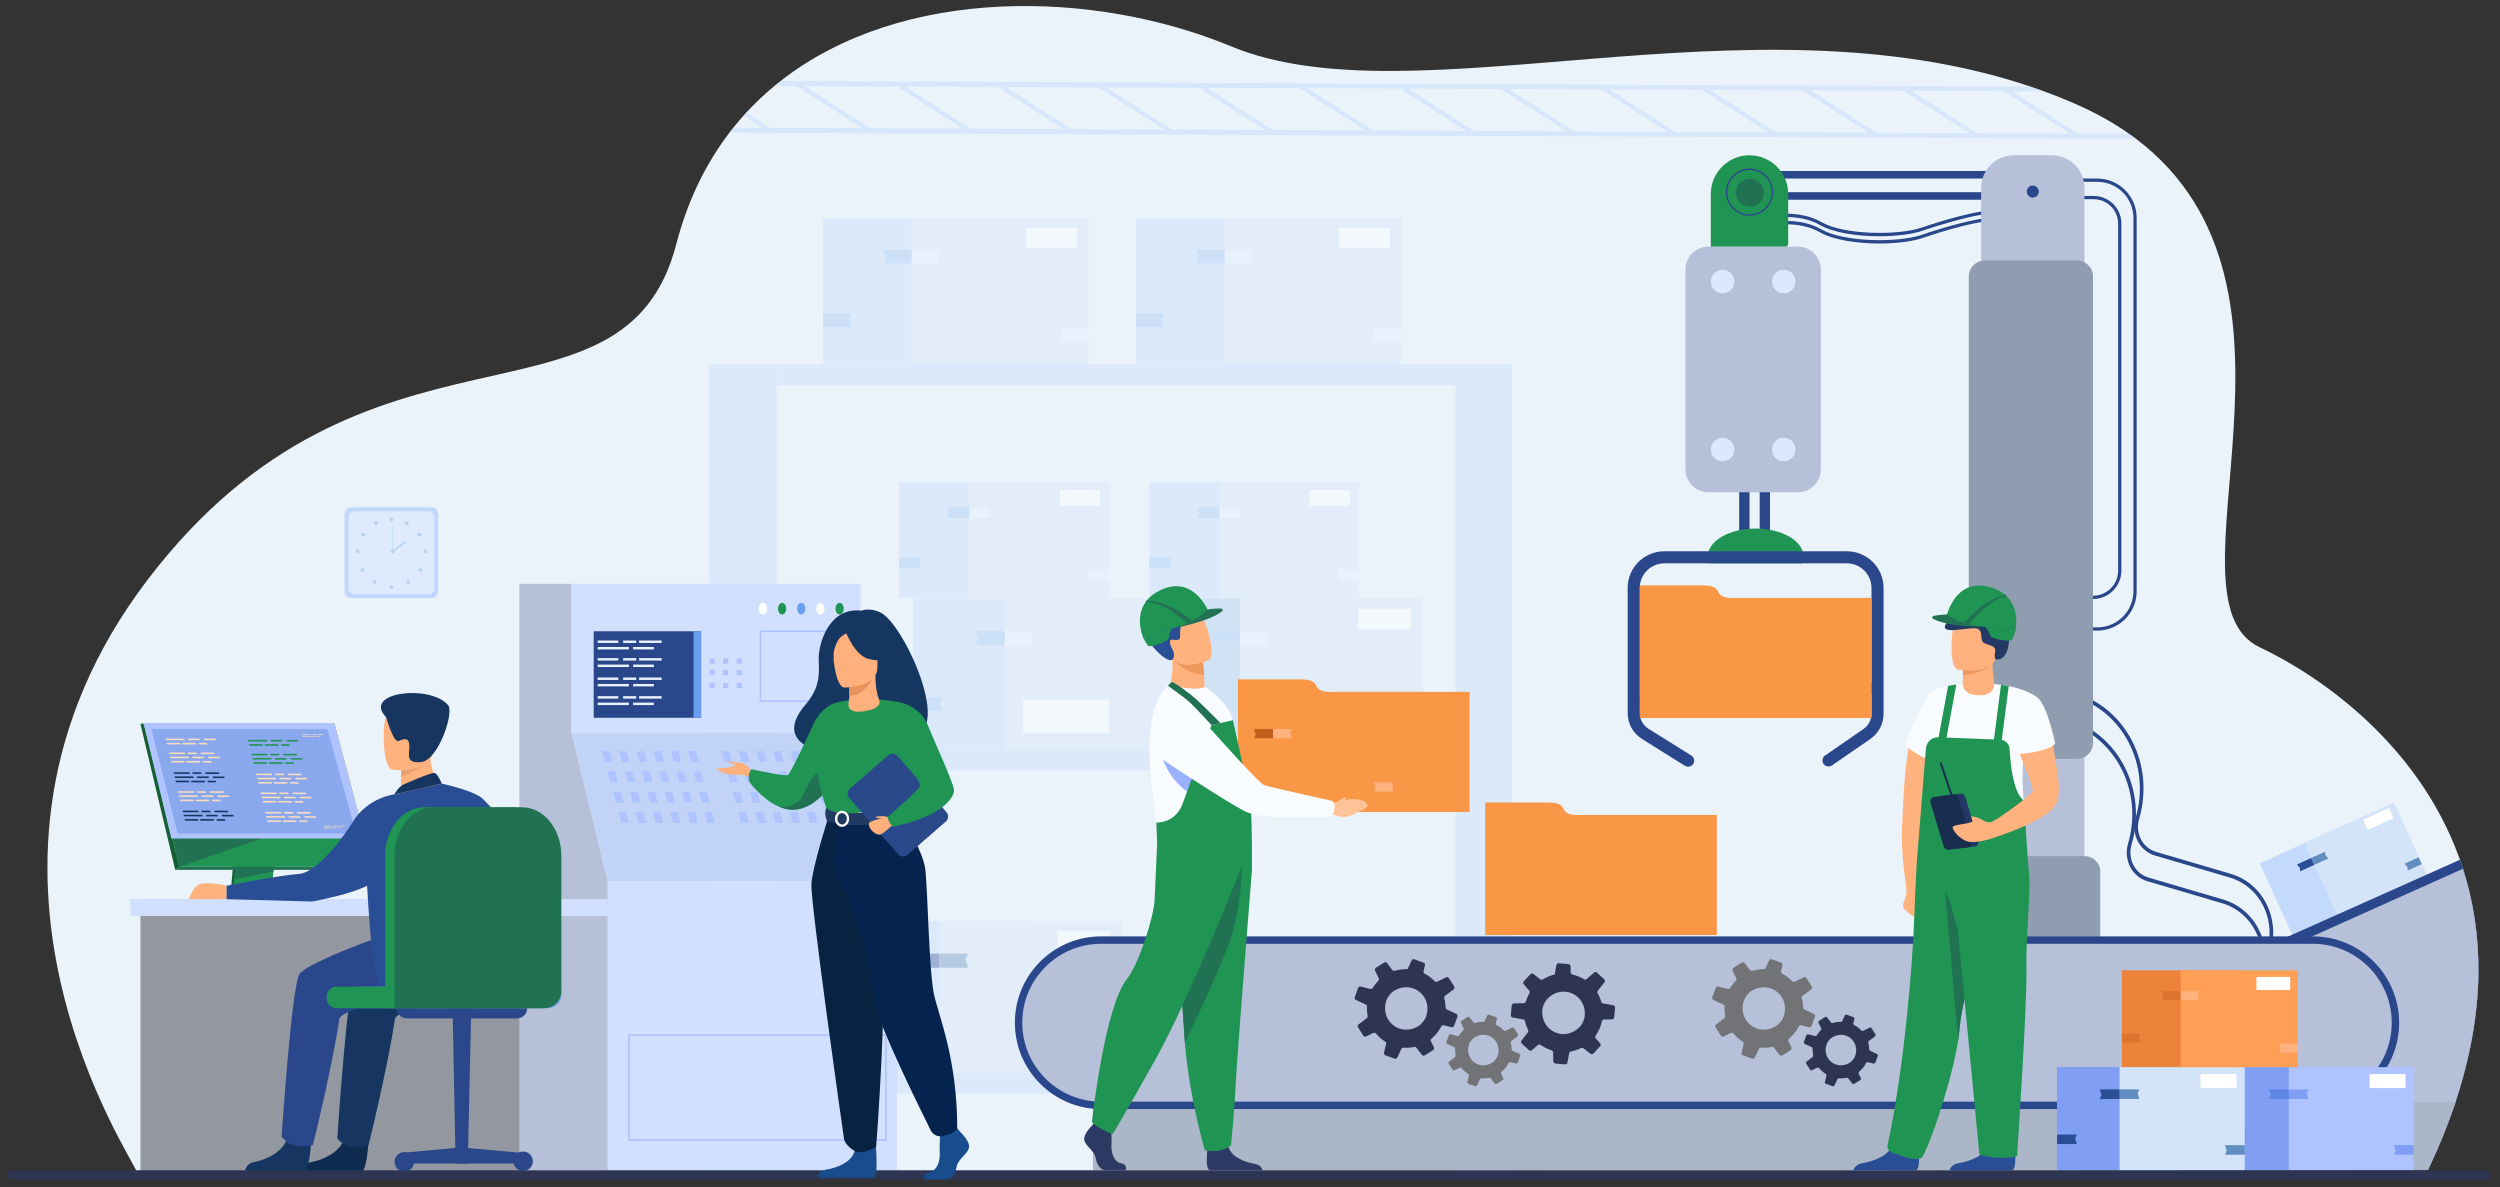 <?xml version="1.0" encoding="utf-8"?>
<!-- Generator: Adobe Illustrator 25.2.1, SVG Export Plug-In . SVG Version: 6.00 Build 0)  -->
<svg version="1.1" id="_x2018_лой_x5F_1" xmlns="http://www.w3.org/2000/svg" xmlns:xlink="http://www.w3.org/1999/xlink"
	 x="0px" y="0px" viewBox="0 0 2916.23 1385.05" style="enable-background:new 0 0 2916.23 1385.05;" xml:space="preserve">
<rect x="0" y="0" width="2916.23" height="1385.05" fill="#333333" stroke="none"/>
<style type="text/css">
	.st0{fill:#EBF3FA;}
	.st1{opacity:0.4;}
	.st2{fill:#C3DAFC;}
	.st3{fill:#D4E4F8;}
	.st4{fill:#9DC3F3;}
	.st5{fill:#E3F0FF;}
	.st6{fill:#FFFFFF;}
	.st7{fill:#A9C8ED;}
	.st8{fill:#2A4E96;}
	.st9{fill:#618DC1;}
	.st10{fill:#2B478B;}
	.st11{fill:#DD732C;}
	.st12{fill:#FFB27D;}
	.st13{fill:#B6C0D8;}
	.st14{fill:#DDE7FE;}
	.st15{fill:#209453;}
	.st16{fill:#909CAF;}
	.st17{fill:#207253;}
	.st18{fill:#ABB6C9;}
	.st19{fill:#2E3552;}
	.st20{fill:#717377;}
	.st21{fill:#C0D8FB;}
	.st22{fill:#DFEBFD;}
	.st23{fill:#B7D3F3;}
	.st24{fill:#F99746;}
	.st25{fill:#C15E1B;}
	.st26{fill:#FFC299;}
	.st27{fill:#ED975D;}
	.st28{fill:#2C3A64;}
	.st29{fill:#F8FCFF;}
	.st30{fill:#99B1FF;}
	.st31{opacity:0.5;}
	.st32{fill:#233862;}
	.st33{fill:#192E4F;}
	.st34{fill:#9398A0;}
	.st35{fill:#D2E0FF;}
	.st36{fill:#C1D4F7;}
	.st37{fill:#AEC3FF;}
	.st38{fill:#699DEE;}
	.st39{fill:#E9F3FE;}
	.st40{fill:#146033;}
	.st41{fill:#F1A34F;}
	.st42{opacity:0.4;fill:#D86713;}
	.st43{fill:#8AA8ED;}
	.st44{fill:#F9DDBF;}
	.st45{fill:#163560;}
	.st46{fill:#0E2C4F;}
	.st47{fill:#EAA16E;}
	.st48{fill:#77A4E5;}
	.st49{fill:#7F9EF4;}
	.st50{fill:#5D86E2;}
	.st51{fill:#ED823A;}
	.st52{fill:#FF9E55;}
	.st53{fill:#143660;}
	.st54{fill:#FFB07D;}
	.st55{fill:#184D8D;}
	.st56{fill:#F2CAA9;}
	.st57{fill:#082242;}
	.st58{fill:#05234F;}
	.st59{fill:#223962;}
	.st60{fill:#29498A;}
	.st61{fill:#E8925B;}
</style>
<path class="st0" d="M2864.22,1285.76c-0.4,1.22-0.81,2.44-1.22,3.67c-3.54,10.39-7.44,20.94-11.71,31.65
	c-0.59,1.49-1.2,2.99-1.81,4.48c-5.19,12.75-10.92,25.73-17.22,38.94c0,0.01,0,0.01-0.01,0.02c-0.07,0.15-0.14,0.32-0.22,0.47
	l-2671.85,3.63c0.63-10.69-244.03-356.11,11.97-692.3C428.15,340.14,727.49,521.3,788.9,284.75c13.27-51.11,34.62-94.2,62.03-130.04
	c1.45-1.92,2.93-3.82,4.44-5.68c3.84-4.82,7.8-9.49,11.86-14.03c1.13-1.26,2.26-2.51,3.4-3.75c10.35-11.2,21.35-21.57,32.93-31.13
	c2.33-1.92,4.67-3.82,7.06-5.67h0.01C1052.86-16.85,1276.41-12.1,1436.1,54.08c212.08,87.88,600.24-64.87,931.92,46.75
	c5.5,1.84,10.98,3.76,16.44,5.77h0.01c11.49,4.19,22.89,8.71,34.21,13.6c24.66,10.62,46.21,22.69,65.04,35.97
	c2.68,1.89,5.3,3.81,7.87,5.74h0.02c229.77,173.35,25.5,536.84,144.18,593.05c74.46,35.27,184.39,114.46,231.94,243.03
	c0.6,1.63,1.2,3.27,1.78,4.92c0.65,1.83,1.28,3.67,1.9,5.51c0.56,1.66,1.11,3.33,1.63,4.99
	C2897.02,1088.09,2899.92,1178.55,2864.22,1285.76z"/>
<g class="st1">
	<g>
		
			<rect x="1324.99" y="254.49" transform="matrix(-1 -1.224647e-16 1.224647e-16 -1 2856.619 679.366)" class="st2" width="206.63" height="170.38"/>
		
			<rect x="1428.31" y="254.49" transform="matrix(-1 -1.224647e-16 1.224647e-16 -1 3063.253 679.366)" class="st3" width="206.63" height="170.38"/>
		<polygon class="st4" points="1325.11,381.66 1357.86,381.66 1354.97,372.45 1357.86,365.87 1325.11,365.87 		"/>
		<polygon class="st5" points="1428.31,307.22 1461.05,307.22 1458.17,298.01 1461.05,291.42 1428.31,291.42 		"/>
		<polygon class="st4" points="1428.31,291.42 1395.57,291.42 1398.45,300.64 1395.57,307.22 1428.31,307.22 		"/>
		<polygon class="st5" points="1634.95,383.49 1602.21,383.49 1605.09,392.71 1602.21,399.29 1634.95,399.29 		"/>
		<rect x="1561.95" y="266.04" class="st6" width="59.46" height="23.13"/>
	</g>
	<g>
		
			<rect x="960.08" y="254.49" transform="matrix(-1 -1.224647e-16 1.224647e-16 -1 2126.789 679.366)" class="st2" width="206.63" height="170.38"/>
		
			<rect x="1063.39" y="254.49" transform="matrix(-1 -1.224647e-16 1.224647e-16 -1 2333.423 679.366)" class="st3" width="206.63" height="170.38"/>
		<polygon class="st4" points="960.2,381.66 992.94,381.66 990.06,372.45 992.94,365.87 960.2,365.87 		"/>
		<polygon class="st5" points="1063.39,307.22 1096.14,307.22 1093.25,298.01 1096.14,291.42 1063.39,291.42 		"/>
		<polygon class="st4" points="1063.39,291.42 1030.65,291.42 1033.54,300.64 1030.65,307.22 1063.39,307.22 		"/>
		<polygon class="st5" points="1270.03,383.49 1237.29,383.49 1240.17,392.71 1237.29,399.29 1270.03,399.29 		"/>
		<rect x="1197.04" y="266.04" class="st6" width="59.46" height="23.13"/>
	</g>
	<g>
		<rect x="826.42" y="424.87" class="st2" width="79.48" height="947.96"/>
		<rect x="1697.77" y="424.87" class="st2" width="66.06" height="947.96"/>
		<rect x="905.89" y="424.87" class="st2" width="857.94" height="24.67"/>
		<rect x="905.89" y="874.18" class="st2" width="857.94" height="24.67"/>
		<rect x="905.89" y="1251.02" class="st2" width="857.94" height="24.67"/>
		<g>
			
				<rect x="1339.3" y="698.03" transform="matrix(-1 -1.224647e-16 1.224647e-16 -1 2892.237 1572.21)" class="st7" width="213.63" height="176.15"/>
			
				<rect x="1446.12" y="698.03" transform="matrix(-1 -1.224647e-16 1.224647e-16 -1 3105.869 1572.21)" class="st3" width="213.63" height="176.15"/>
			<polygon class="st4" points="1339.43,829.51 1373.28,829.51 1370.3,819.98 1373.28,813.18 1339.43,813.18 			"/>
			<polygon class="st5" points="1446.12,752.54 1479.97,752.54 1476.99,743.02 1479.97,736.21 1446.12,736.21 			"/>
			<polygon class="st4" points="1446.12,736.21 1412.27,736.21 1415.25,745.74 1412.27,752.54 1446.12,752.54 			"/>
			<polygon class="st5" points="1659.76,831.4 1625.9,831.4 1628.89,840.93 1625.9,847.73 1659.76,847.73 			"/>
			<rect x="1584.29" y="709.97" class="st6" width="61.48" height="23.92"/>
		</g>
		<g>
			
				<rect x="1065.14" y="698.03" transform="matrix(-1 -1.224647e-16 1.224647e-16 -1 2343.916 1572.21)" class="st2" width="213.63" height="176.15"/>
			
				<rect x="1171.96" y="698.03" transform="matrix(-1 -1.224647e-16 1.224647e-16 -1 2557.549 1572.21)" class="st3" width="213.63" height="176.15"/>
			<polygon class="st4" points="1065.27,829.51 1099.12,829.51 1096.14,819.98 1099.12,813.18 1065.27,813.18 			"/>
			<polygon class="st5" points="1171.96,752.54 1205.81,752.54 1202.83,743.02 1205.81,736.21 1171.96,736.21 			"/>
			<polygon class="st4" points="1171.96,736.21 1138.11,736.21 1141.09,745.74 1138.11,752.54 1171.96,752.54 			"/>
			<polygon class="st5" points="1385.6,831.4 1351.74,831.4 1354.73,840.93 1351.74,847.73 1385.6,847.73 			"/>
			<polygon class="st5" points="1385.6,733.89 1351.74,733.89 1354.73,743.41 1351.74,750.22 1385.6,750.22 			"/>
			<rect x="1193.54" y="816.33" class="st6" width="100.2" height="38.98"/>
		</g>
		<g>
			
				<rect x="1339.3" y="1098.2" transform="matrix(-1 -1.224647e-16 1.224647e-16 -1 2863.249 2348.658)" class="st2" width="184.65" height="152.25"/>
			
				<rect x="1431.62" y="1098.2" transform="matrix(-1 -1.224647e-16 1.224647e-16 -1 3047.894 2348.658)" class="st3" width="184.65" height="152.25"/>
			<polygon class="st4" points="1339.41,1211.84 1368.67,1211.84 1366.09,1203.61 1368.67,1197.73 1339.41,1197.73 			"/>
			<polygon class="st5" points="1431.62,1145.32 1460.88,1145.32 1458.31,1137.09 1460.88,1131.2 1431.62,1131.2 			"/>
			<polygon class="st4" points="1431.62,1131.2 1402.37,1131.2 1404.94,1139.44 1402.37,1145.32 1431.62,1145.32 			"/>
			<polygon class="st5" points="1616.27,1213.48 1587.02,1213.48 1589.59,1221.71 1587.02,1227.59 1616.27,1227.59 			"/>
			<rect x="1551.05" y="1108.53" class="st6" width="53.13" height="20.67"/>
		</g>
		<g>
			
				<rect x="988.62" y="1074.3" transform="matrix(-1 -1.224647e-16 1.224647e-16 -1 2190.869 2324.756)" class="st2" width="213.63" height="176.15"/>
			
				<rect x="1095.43" y="1074.3" transform="matrix(-1 -1.224647e-16 1.224647e-16 -1 2404.502 2324.756)" class="st3" width="213.63" height="176.15"/>
			<polygon class="st8" points="988.74,1205.78 1022.59,1205.78 1019.61,1196.26 1022.59,1189.45 988.74,1189.45 			"/>
			<polygon class="st9" points="1095.43,1128.82 1129.29,1128.82 1126.3,1119.29 1129.29,1112.48 1095.43,1112.48 			"/>
			<polygon class="st8" points="1095.43,1112.48 1061.58,1112.48 1064.56,1122.01 1061.58,1128.82 1095.43,1128.82 			"/>
			<polygon class="st9" points="1309.07,1207.67 1275.22,1207.67 1278.2,1217.2 1275.22,1224 1309.07,1224 			"/>
			<rect x="1233.6" y="1086.24" class="st6" width="61.48" height="23.92"/>
		</g>
		<g>
			
				<rect x="1048.75" y="562.55" transform="matrix(-1 -1.224647e-16 1.224647e-16 -1 2260.819 1259.773)" class="st2" width="163.32" height="134.67"/>
			
				<rect x="1130.41" y="562.55" transform="matrix(-1 -1.224647e-16 1.224647e-16 -1 2424.14 1259.773)" class="st3" width="163.32" height="134.67"/>
			<polygon class="st4" points="1048.84,663.07 1074.72,663.07 1072.44,655.79 1074.72,650.58 1048.84,650.58 			"/>
			<polygon class="st5" points="1130.41,604.23 1156.29,604.23 1154.01,596.95 1156.29,591.74 1130.41,591.74 			"/>
			<polygon class="st4" points="1130.41,591.74 1104.53,591.74 1106.81,599.02 1104.53,604.23 1130.41,604.23 			"/>
			<polygon class="st5" points="1293.73,664.51 1267.85,664.51 1270.13,671.8 1267.85,677 1293.73,677 			"/>
			<rect x="1236.04" y="571.68" class="st6" width="47" height="18.28"/>
		</g>
		<g>
			
				<rect x="1340.55" y="562.55" transform="matrix(-1 -1.224647e-16 1.224647e-16 -1 2844.424 1259.773)" class="st2" width="163.32" height="134.67"/>
			
				<rect x="1422.21" y="562.55" transform="matrix(-1 -1.224647e-16 1.224647e-16 -1 3007.745 1259.773)" class="st3" width="163.32" height="134.67"/>
			<polygon class="st4" points="1340.65,663.07 1366.53,663.07 1364.25,655.79 1366.53,650.58 1340.65,650.58 			"/>
			<polygon class="st5" points="1422.21,604.23 1448.09,604.23 1445.81,596.95 1448.09,591.74 1422.21,591.74 			"/>
			<polygon class="st4" points="1422.21,591.74 1396.33,591.74 1398.61,599.02 1396.33,604.23 1422.21,604.23 			"/>
			<polygon class="st5" points="1585.54,664.51 1559.66,664.51 1561.94,671.8 1559.66,677 1585.54,677 			"/>
			<rect x="1527.84" y="571.68" class="st6" width="47" height="18.28"/>
		</g>
	</g>
</g>
<g>
	<g>
		<path class="st10" d="M2648.56,1109.56l-4.06-1.2c10.74-36.49-8.75-74.48-43.43-84.69l-87.37-25.71
			c-17.98-5.29-28.08-24.99-22.52-43.91c17.99-61.14-14.66-124.8-72.78-141.9l1.26-4.28c60.36,17.76,94.27,83.88,75.59,147.38
			c-4.87,16.56,3.97,33.8,19.71,38.43l87.37,25.71C2639.25,1030.27,2660,1070.72,2648.56,1109.56z"/>
	</g>
	<g>
		<path class="st10" d="M2639.74,1139.55l-4.06-1.2c10.74-36.49-8.75-74.48-43.43-84.69l-87.37-25.71
			c-17.98-5.29-28.08-24.99-22.52-43.9c17.99-61.14-14.66-124.8-72.78-141.91l1.26-4.28c60.36,17.76,94.27,83.88,75.59,147.38
			c-4.87,16.56,3.97,33.8,19.71,38.43l87.37,25.71C2630.43,1060.26,2651.17,1100.7,2639.74,1139.55z"/>
	</g>
	<g>
		<polygon class="st11" points="2185.73,809.77 2156.58,809.77 2159.14,801.57 2156.58,795.71 2185.73,795.71 		"/>
		<polygon class="st12" points="2093.85,743.49 2064.7,743.49 2067.27,735.29 2064.7,729.43 2093.85,729.43 		"/>
		<polygon class="st11" points="2093.85,729.43 2123,729.43 2120.43,737.63 2123,743.49 2093.85,743.49 		"/>
		<polygon class="st12" points="1909.88,811.4 1939.03,811.4 1936.47,819.6 1939.03,825.46 1909.88,825.46 		"/>
		
			<rect x="1921.93" y="706.84" transform="matrix(-1 -1.224647e-16 1.224647e-16 -1 3896.804 1434.268)" class="st6" width="52.94" height="20.6"/>
	</g>
	<g>
		<path class="st10" d="M2192.44,284.06c-26.38,0-54.04-4.19-69.39-13.04c-24.42-14.09-55.4-8.12-55.71-8.06l-0.75-3.74
			c1.32-0.27,32.68-6.34,58.37,8.49c25.32,14.61,88.23,15.91,116.71,6.21c28.06-9.55,65.31-19.83,80.8-19.83v3.82
			c-15.06,0-51.8,10.17-79.57,19.63C2230.32,281.83,2211.72,284.06,2192.44,284.06z"/>
	</g>
	<rect x="2028.75" y="556.74" class="st10" width="12.07" height="78.7"/>
	<rect x="2052.63" y="556.74" class="st10" width="12.07" height="78.7"/>
	<g>
		<path class="st10" d="M2192.44,275.59c-26.38,0-54.04-4.19-69.39-13.04c-24.42-14.09-55.4-8.12-55.71-8.06l-0.75-3.74
			c1.32-0.27,32.68-6.33,58.37,8.49c25.32,14.61,88.23,15.91,116.71,6.21c28.06-9.55,65.31-19.83,80.8-19.83v3.82
			c-15.06,0-51.8,10.17-79.57,19.63C2230.32,273.35,2211.72,275.59,2192.44,275.59z"/>
	</g>
	<g>
		<path class="st10" d="M2446.51,735.62h-5.01v-3.82h5.01c23.2,0,42.08-18.88,42.08-42.08V254.17c0-23.2-18.88-42.08-42.08-42.08
			h-37.14v-3.82h37.14c25.31,0,45.9,20.59,45.9,45.89v435.56C2492.4,715.03,2471.82,735.62,2446.51,735.62z"/>
	</g>
	<g>
		<path class="st10" d="M2441.5,698.74v-3.82c16.14,0,29.26-13.13,29.26-29.26V260.78c0-15.65-12.73-28.38-28.38-28.38h-29.44v-3.82
			h29.44c17.75,0,32.2,14.44,32.2,32.2v404.87C2474.58,683.9,2459.74,698.74,2441.5,698.74z"/>
	</g>
	<path class="st13" d="M2097.16,574.21h-104.23c-14.83,0-26.85-12.02-26.85-26.85V314.5c0-14.83,12.02-26.85,26.85-26.85h104.23
		c14.83,0,26.85,12.02,26.85,26.85v232.85C2124.01,562.19,2111.99,574.21,2097.16,574.21z"/>
	<g>
		<circle class="st14" cx="2009.37" cy="328.42" r="13.74"/>
		<path class="st14" d="M1995.63,524.38c0-7.59,6.15-13.74,13.74-13.74c7.59,0,13.74,6.15,13.74,13.74
			c0,7.59-6.15,13.74-13.74,13.74C2001.78,538.13,1995.63,531.97,1995.63,524.38z"/>
		<path class="st14" d="M2066.97,328.42c0-7.59,6.15-13.74,13.75-13.74s13.74,6.15,13.74,13.74c0,7.59-6.15,13.74-13.74,13.74
			S2066.97,336.02,2066.97,328.42z"/>
		<path class="st14" d="M2066.97,524.38c0-7.59,6.15-13.74,13.75-13.74s13.74,6.15,13.74,13.74c0,7.59-6.15,13.74-13.74,13.74
			S2066.97,531.97,2066.97,524.38z"/>
	</g>
	<path class="st15" d="M2103.7,648.95c0,2.83-0.63,5.58-1.8,8.19h-107.94c-1.17-2.62-1.8-5.36-1.8-8.19
		c0-17.88,24.98-32.39,55.77-32.39C2078.72,616.57,2103.7,631.07,2103.7,648.95z"/>
	<g>
		<path class="st10" d="M2197.18,685.87v146.69c0,11.77-5.78,22.79-15.47,29.46l-44.74,30.85c-3.21,2.21-7.6,1.41-9.81-1.8l0,0
			c-2.21-3.21-1.41-7.6,1.8-9.81l44.74-30.85c5.86-4.05,9.37-10.71,9.37-17.85V685.87c0-15.87-12.86-28.73-28.73-28.73h-212.83
			c-15.87,0-28.73,12.86-28.73,28.73v145.85c0,7.52,3.81,14.39,10.19,18.38l49.98,31.25c3.3,2.06,4.3,6.41,2.24,9.71l0,0
			c-2.06,3.3-6.42,4.31-9.72,2.25l-49.99-31.24c-10.54-6.59-16.83-17.93-16.83-30.35V685.87c0-23.66,19.18-42.84,42.84-42.84h212.83
			C2178,643.03,2197.18,662.21,2197.18,685.87z"/>
	</g>
	<rect x="2040.77" y="199.45" class="st10" width="293.27" height="8.83"/>
	<rect x="2040.77" y="224.17" class="st10" width="293.27" height="8.83"/>
	<path class="st15" d="M2083.07,287.65h-87.45V226.3c0-24.93,20.21-45.15,45.15-45.15l0,0c24.93,0,45.15,20.21,45.15,45.15v58.5
		C2085.92,286.38,2084.64,287.65,2083.07,287.65z"/>
	<path class="st13" d="M2393.52,181.15h-44.57c-20.97,0-37.96,17-37.96,37.96v795.46c0,20.97,17,37.96,37.96,37.96h44.57
		c20.97,0,37.96-17,37.96-37.96V219.12C2431.49,198.15,2414.49,181.15,2393.52,181.15z"/>
	<circle class="st10" cx="2371.23" cy="223.49" r="7.01"/>
	<path class="st16" d="M2422.95,885.19h-107.81c-10.25,0-18.55-8.3-18.55-18.55V322.48c0-10.25,8.31-18.55,18.55-18.55h107.81
		c10.25,0,18.55,8.31,18.55,18.55v544.16C2441.5,876.88,2433.2,885.19,2422.95,885.19z"/>
	<path class="st16" d="M2449.93,1096.59h-135.39c-9.91,0-17.95-8.04-17.95-17.95v-61.93c0-9.91,8.04-17.95,17.95-17.95h117.44
		c9.91,0,17.95,8.04,17.95,17.95V1096.59z"/>
	<g>
		
			<ellipse transform="matrix(0.023 -1 1 0.023 1770.312 2259.327)" class="st15" cx="2040.77" cy="224.17" rx="26.69" ry="26.69"/>
		<g>
			<path class="st10" d="M2040.77,251.69c-15.17,0-27.52-12.34-27.52-27.52c0-15.17,12.34-27.52,27.52-27.52
				c15.17,0,27.52,12.34,27.52,27.52C2068.29,239.35,2055.95,251.69,2040.77,251.69z M2040.77,198.31
				c-14.26,0-25.86,11.6-25.86,25.86c0,14.26,11.6,25.86,25.86,25.86c14.26,0,25.86-11.6,25.86-25.86
				C2066.63,209.91,2055.03,198.31,2040.77,198.31z"/>
		</g>
		
			<ellipse transform="matrix(0.23 -0.973 0.973 0.23 1353.724 2158.847)" class="st17" cx="2040.77" cy="224.17" rx="16.29" ry="16.29"/>
	</g>
</g>
<g>
	<g>
		
			<rect x="2649.57" y="978.01" transform="matrix(-0.91 0.414 -0.414 -0.91 5595.487 838.778)" class="st2" width="114.69" height="94.57"/>
		
			<rect x="2701.78" y="954.29" transform="matrix(-0.91 0.414 -0.414 -0.91 5685.408 771.825)" class="st3" width="114.69" height="94.57"/>
		<polygon class="st9" points="2699.46,1008.89 2716.01,1001.37 2712.43,997.38 2712.38,993.39 2695.83,1000.91 		"/>
		<polygon class="st8" points="2695.83,1000.91 2679.29,1008.43 2682.86,1012.43 2682.92,1016.41 2699.46,1008.89 		"/>
		<polygon class="st9" points="2821.4,999.98 2804.85,1007.5 2808.43,1011.5 2808.48,1015.49 2825.02,1007.97 		"/>
		
			<rect x="2758.72" y="949.99" transform="matrix(0.91 -0.414 0.414 0.91 -147.036 1233.887)" class="st6" width="33" height="12.84"/>
	</g>
	<path class="st10" d="M2864.22,1285.76c-0.4,1.22-0.81,2.44-1.22,3.67c-3.54,10.39-7.44,20.94-11.71,31.65
		c-0.59,1.49-1.2,2.99-1.81,4.48c-5.19,12.75-10.92,25.73-17.22,38.94h-140.4l-8.04-75.07l-0.39-3.67l-0.31-2.88l-19.98-186.29
		l-0.15-1.44l10.56-4.71l52.35-23.4l52.36-23.39l52.35-23.38l38.9-17.37c0.65,1.83,1.28,3.67,1.9,5.51
		c0.56,1.66,1.11,3.33,1.63,4.99C2897.02,1088.09,2899.92,1178.55,2864.22,1285.76z"/>
	<path class="st13" d="M2864.22,1285.76c-0.4,1.22-0.81,2.44-1.22,3.67h-165.16l-0.36-3.67l-0.29-2.88l-18.04-182.56l8.33-3.73
		l185.56-83.19C2897.02,1088.09,2899.92,1178.55,2864.22,1285.76z"/>
	<path class="st13" d="M2697.85,1289.42H1284.57c-53.25,0-96.41-43.17-96.41-96.41l0,0c0-53.25,43.17-96.41,96.41-96.41h1413.28
		c53.25,0,96.41,43.16,96.41,96.41l0,0C2794.26,1246.26,2751.1,1289.42,2697.85,1289.42z"/>
	<path class="st13" d="M2794.26,1193c0,26.62-10.79,50.73-28.24,68.18c-17.44,17.44-41.55,28.24-68.17,28.24h-239.64
		c-5.14,0-9.3-4.16-9.3-9.3v-174.23c0-5.14,4.16-9.3,9.3-9.3h239.64C2751.1,1096.59,2794.26,1139.76,2794.26,1193z"/>
	<path class="st18" d="M2864.22,1285.76c-0.4,1.22-0.81,2.44-1.22,3.67c-3.54,10.39-7.44,20.94-11.71,31.65
		c-0.59,1.49-1.2,2.99-1.81,4.48c-5.19,12.75-10.92,25.73-17.22,38.94c0,0.01,0,0.01-0.01,0.02l-152.97,0.07l-1404.37,0.65v-79.47
		H2864.22z"/>
	<g>
		<path class="st19" d="M1698.67,1182.6l-10.87-5.05c-0.9-0.43-1.49-1.32-1.51-2.31c-0.03-1.27-0.12-2.56-0.26-3.84
			c-0.25-2.39-0.68-4.72-1.3-6.96c-0.29-1.04,0.09-2.15,0.95-2.8l9.96-7.59c1.06-0.8,1.34-2.3,0.61-3.45l-6.13-9.68
			c-0.69-1.1-2.1-1.48-3.26-0.92l-10.35,5.08c-1,0.52-2.23,0.3-3.03-0.54c-3.38-3.52-7.32-6.49-11.65-8.79
			c-1.05-0.56-1.59-1.79-1.31-2.94l1.68-6.81c0.31-1.29-0.39-2.63-1.66-3.11l-10.69-3.86c-0.22-0.09-0.44-0.14-0.67-0.15
			c-1.06-0.11-2.12,0.47-2.57,1.48l-3.79,8.12l-0.91,1.99c-2.13-0.08-4.3,0-6.47,0.24c-2.93,0.32-5.77,0.9-8.47,1.72
			c-1.03,0.31-2.15-0.03-2.8-0.9l-6.1-8.03c-0.84-1.1-2.37-1.37-3.53-0.62l-7.4,4.67l-2.12,1.35c-1.16,0.73-1.59,2.23-0.98,3.45
			l4.24,8.66c0.5,1,0.32,2.21-0.47,2.97c-2.3,2.35-4.37,4.93-6.12,7.69c-0.18,0.23-0.31,0.46-0.45,0.69
			c-0.04,0.09-0.1,0.16-0.16,0.23c-0.63,0.85-1.7,1.22-2.73,0.96l-11.07-2.71c-0.12-0.03-0.25-0.04-0.37-0.07
			c-1.17-0.11-2.3,0.59-2.72,1.72l-3.87,10.66c-0.46,1.28,0.12,2.71,1.37,3.3l11.35,5.26c0.97,0.43,1.55,1.42,1.49,2.48
			c-0.1,2.33-0.03,4.7,0.23,7.1c0.14,1.28,0.33,2.53,0.57,3.77c0.19,1-0.21,2.03-1.02,2.64l-9.58,7.31
			c-1.05,0.79-1.33,2.28-0.61,3.41l6.08,9.57c0.74,1.15,2.22,1.59,3.47,0.98l8.19-4.02c1.11-0.54,2.41-0.26,3.19,0.67
			c3.05,3.68,6.65,6.86,10.67,9.44c0.97,0.59,1.43,1.75,1.15,2.85l-2.45,9.97c-0.32,1.34,0.42,2.71,1.7,3.19l10.62,3.86
			c1.27,0.46,2.7-0.14,3.25-1.36l0.22-0.47l4.39-9.44c0.47-1.01,1.49-1.6,2.61-1.53h0.01c2.67,0.17,5.39,0.13,8.14-0.17
			c1.47-0.15,2.9-0.39,4.33-0.68c0.99-0.21,2,0.16,2.61,0.97l6.2,8.15c0.85,1.12,2.41,1.4,3.59,0.66l9.52-6.05
			c0.27-0.18,0.49-0.4,0.68-0.63c0.59-0.78,0.72-1.85,0.29-2.76l-3.41-6.91c-0.41-0.84-0.33-1.85,0.18-2.62
			c0.14-0.2,0.31-0.38,0.49-0.55c4.71-3.94,8.57-8.76,11.38-14.21c0.47-0.93,1.46-1.46,2.48-1.4c0.15,0.01,0.3,0.03,0.45,0.08
			l8.95,2.19c1.31,0.32,2.63-0.38,3.11-1.65l0.09-0.25l3.79-10.38C1700.54,1184.62,1699.93,1183.19,1698.67,1182.6z
			 M1663.43,1186.03c-1.1,3.07-3.86,6.83-6.69,9.28c-0.66,0.56-1.32,1.06-1.94,1.45c-2.94,1.84-5.95,3.06-8.92,3.73
			c-16.99,3.77-32.85-10.49-29.9-28.6c0.3-1.81,0.78-3.67,1.47-5.54c1.33-3.59,5.05-8.24,8.27-10.28c0.34-0.22,0.69-0.43,1.03-0.64
			C1647.95,1143.01,1671.83,1162.56,1663.43,1186.03z"/>
	</g>
	<g>
		<path class="st20" d="M1772.27,1229.4l-7.82-3.63c-0.65-0.31-1.06-0.96-1.09-1.67c-0.02-0.92-0.09-1.83-0.19-2.77
			c-0.19-1.72-0.49-3.39-0.93-4.99c-0.2-0.76,0.07-1.56,0.68-2.02l7.17-5.46c0.78-0.57,0.96-1.66,0.45-2.48l-4.41-6.96
			c-0.5-0.79-1.5-1.06-2.35-0.67l-7.44,3.66c-0.72,0.36-1.6,0.21-2.17-0.39c-2.44-2.52-5.27-4.66-8.39-6.32
			c-0.75-0.4-1.14-1.28-0.93-2.11l1.21-4.91c0.22-0.93-0.29-1.9-1.19-2.24l-7.69-2.78c-0.16-0.07-0.32-0.1-0.48-0.11
			c-0.77-0.08-1.53,0.34-1.85,1.06l-2.71,5.85l-0.66,1.42c-1.54-0.04-3.09,0.01-4.66,0.18c-2.1,0.23-4.15,0.65-6.09,1.24
			c-0.73,0.22-1.55-0.02-2.01-0.65l-4.39-5.77c-0.61-0.79-1.71-0.99-2.54-0.46l-5.32,3.37l-1.51,0.98c-0.83,0.53-1.14,1.6-0.71,2.48
			l3.05,6.22c0.36,0.72,0.23,1.59-0.33,2.14c-1.67,1.69-3.15,3.55-4.41,5.53c-0.12,0.16-0.22,0.33-0.33,0.5
			c-0.02,0.05-0.07,0.11-0.11,0.16c-0.45,0.6-1.23,0.87-1.96,0.68l-7.97-1.94c-0.09-0.03-0.19-0.04-0.27-0.06
			c-0.83-0.08-1.66,0.43-1.95,1.24l-2.79,7.66c-0.33,0.93,0.09,1.95,0.99,2.38l8.16,3.77c0.69,0.32,1.11,1.03,1.08,1.79
			c-0.08,1.67-0.02,3.38,0.16,5.11c0.1,0.91,0.23,1.82,0.41,2.71c0.13,0.72-0.14,1.46-0.73,1.9l-6.88,5.26
			c-0.77,0.57-0.96,1.65-0.45,2.46l4.38,6.88c0.52,0.83,1.59,1.14,2.48,0.7l5.9-2.89c0.79-0.39,1.72-0.19,2.29,0.48
			c2.18,2.64,4.78,4.93,7.67,6.78c0.69,0.43,1.02,1.26,0.82,2.06l-1.76,7.17c-0.23,0.97,0.3,1.95,1.23,2.29l7.64,2.78
			c0.91,0.34,1.93-0.09,2.33-0.96l0.16-0.34l3.16-6.79c0.33-0.72,1.08-1.15,1.88-1.1h0.01c1.91,0.13,3.86,0.1,5.85-0.12
			c1.05-0.11,2.08-0.29,3.12-0.48c0.71-0.15,1.45,0.11,1.89,0.69l4.46,5.87c0.61,0.8,1.73,1,2.58,0.46l6.86-4.35
			c0.19-0.12,0.35-0.29,0.48-0.45c0.43-0.56,0.52-1.34,0.21-1.99l-2.46-4.97c-0.29-0.61-0.24-1.34,0.13-1.89
			c0.1-0.14,0.21-0.29,0.35-0.39c3.39-2.83,6.16-6.3,8.19-10.23c0.34-0.67,1.05-1.04,1.79-1c0.1,0,0.21,0.02,0.32,0.04l6.44,1.58
			c0.93,0.23,1.89-0.27,2.23-1.19l0.07-0.17l2.72-7.47C1773.61,1230.85,1773.18,1229.82,1772.27,1229.4z M1746.93,1231.87
			c-0.79,2.21-2.79,4.92-4.82,6.67c-0.47,0.41-0.94,0.77-1.4,1.04c-2.12,1.33-4.27,2.21-6.41,2.69
			c-12.22,2.71-23.62-7.55-21.51-20.58c0.21-1.29,0.56-2.63,1.05-3.98c0.96-2.58,3.63-5.93,5.95-7.4c0.25-0.15,0.5-0.31,0.75-0.46
			C1735.79,1200.92,1752.96,1214.98,1746.93,1231.87z"/>
	</g>
	<g>
		<path class="st20" d="M2115.74,1182.6l-10.87-5.05c-0.9-0.43-1.48-1.32-1.51-2.31c-0.03-1.27-0.11-2.56-0.25-3.84
			c-0.26-2.39-0.68-4.72-1.29-6.96c-0.29-1.04,0.08-2.15,0.94-2.8l9.96-7.59c1.08-0.8,1.35-2.3,0.61-3.45l-6.12-9.68
			c-0.7-1.1-2.1-1.48-3.26-0.92l-10.36,5.08c-1,0.52-2.22,0.3-3.02-0.54c-3.38-3.52-7.32-6.49-11.66-8.79
			c-1.04-0.56-1.59-1.79-1.31-2.94l1.69-6.81c0.3-1.29-0.4-2.63-1.66-3.11l-10.7-3.86c-0.22-0.09-0.43-0.14-0.66-0.15
			c-1.06-0.11-2.12,0.47-2.58,1.48l-3.78,8.12l-0.91,1.99c-2.13-0.08-4.3,0-6.47,0.24c-2.93,0.32-5.77,0.9-8.47,1.72
			c-1.03,0.31-2.15-0.03-2.8-0.9l-6.11-8.03c-0.83-1.1-2.37-1.37-3.52-0.62l-7.41,4.67l-2.11,1.35c-1.16,0.73-1.59,2.23-0.99,3.45
			l4.25,8.66c0.49,1,0.32,2.21-0.47,2.97c-2.32,2.35-4.38,4.93-6.12,7.69c-0.18,0.23-0.31,0.46-0.45,0.69
			c-0.04,0.09-0.11,0.16-0.16,0.23c-0.63,0.85-1.71,1.22-2.73,0.96l-11.07-2.71c-0.12-0.03-0.25-0.04-0.37-0.07
			c-1.17-0.11-2.3,0.59-2.72,1.72l-3.87,10.66c-0.47,1.28,0.12,2.71,1.37,3.3l11.35,5.26c0.96,0.43,1.55,1.42,1.49,2.48
			c-0.11,2.33-0.03,4.7,0.23,7.1c0.13,1.28,0.33,2.53,0.56,3.77c0.19,1-0.2,2.03-1.01,2.64l-9.58,7.31
			c-1.05,0.79-1.33,2.28-0.62,3.41l6.08,9.57c0.72,1.15,2.21,1.59,3.46,0.98l8.2-4.02c1.1-0.54,2.4-0.26,3.19,0.67
			c3.04,3.68,6.65,6.86,10.67,9.44c0.95,0.59,1.43,1.75,1.15,2.85l-2.45,9.97c-0.33,1.34,0.42,2.71,1.7,3.19l10.61,3.86
			c1.28,0.46,2.7-0.14,3.25-1.36l0.23-0.47l4.39-9.44c0.46-1.01,1.49-1.6,2.6-1.53h0.02c2.66,0.17,5.38,0.13,8.13-0.17
			c1.47-0.15,2.91-0.39,4.33-0.68c1-0.21,2.01,0.16,2.62,0.97l6.2,8.15c0.84,1.12,2.41,1.4,3.59,0.66l9.52-6.05
			c0.26-0.18,0.49-0.4,0.68-0.63c0.58-0.78,0.72-1.85,0.27-2.76l-3.4-6.91c-0.41-0.84-0.33-1.85,0.18-2.62
			c0.13-0.2,0.3-0.38,0.49-0.55c4.71-3.94,8.56-8.76,11.38-14.21c0.46-0.93,1.46-1.46,2.48-1.4c0.14,0.01,0.3,0.03,0.44,0.08
			l8.97,2.19c1.3,0.32,2.62-0.38,3.09-1.65l0.09-0.25l3.79-10.38C2117.61,1184.62,2117.01,1183.19,2115.74,1182.6z M2080.52,1186.03
			c-1.11,3.07-3.86,6.83-6.69,9.28c-0.66,0.56-1.32,1.06-1.94,1.45c-2.95,1.84-5.95,3.06-8.93,3.73
			c-16.99,3.77-32.84-10.49-29.9-28.6c0.31-1.81,0.79-3.67,1.48-5.54c1.33-3.59,5.04-8.24,8.26-10.28c0.35-0.22,0.69-0.43,1.04-0.64
			C2065.04,1143.01,2088.9,1162.56,2080.52,1186.03z"/>
	</g>
	<g>
		<path class="st19" d="M2189.35,1229.4l-7.82-3.63c-0.65-0.31-1.08-0.96-1.09-1.67c-0.03-0.92-0.09-1.83-0.19-2.77
			c-0.19-1.72-0.49-3.39-0.93-4.99c-0.21-0.76,0.05-1.56,0.68-2.02l7.17-5.46c0.77-0.57,0.96-1.66,0.44-2.48l-4.4-6.96
			c-0.5-0.79-1.51-1.06-2.35-0.67l-7.45,3.66c-0.71,0.36-1.59,0.21-2.17-0.39c-2.43-2.52-5.27-4.66-8.38-6.32
			c-0.76-0.4-1.14-1.28-0.94-2.11l1.22-4.91c0.22-0.93-0.29-1.9-1.2-2.24l-7.69-2.78c-0.15-0.07-0.31-0.1-0.47-0.11
			c-0.77-0.08-1.52,0.34-1.85,1.06l-2.72,5.85l-0.66,1.42c-1.53-0.04-3.09,0.01-4.65,0.18c-2.11,0.23-4.15,0.65-6.09,1.24
			c-0.75,0.22-1.55-0.02-2.01-0.65l-4.4-5.77c-0.6-0.79-1.7-0.99-2.53-0.46l-5.32,3.37l-1.53,0.98c-0.83,0.53-1.14,1.6-0.7,2.48
			l3.05,6.22c0.36,0.72,0.23,1.59-0.34,2.14c-1.66,1.69-3.14,3.55-4.4,5.53c-0.13,0.16-0.22,0.33-0.33,0.5
			c-0.03,0.05-0.08,0.11-0.11,0.16c-0.46,0.6-1.23,0.87-1.97,0.68l-7.96-1.94c-0.09-0.03-0.19-0.04-0.28-0.06
			c-0.84-0.08-1.66,0.43-1.95,1.24l-2.79,7.66c-0.34,0.93,0.09,1.95,0.99,2.38l8.15,3.77c0.7,0.32,1.12,1.03,1.08,1.79
			c-0.08,1.67-0.02,3.38,0.16,5.11c0.1,0.91,0.24,1.82,0.42,2.71c0.13,0.72-0.15,1.46-0.74,1.9l-6.89,5.26
			c-0.76,0.57-0.96,1.65-0.44,2.46l4.37,6.88c0.53,0.83,1.59,1.14,2.49,0.7l5.89-2.89c0.79-0.39,1.73-0.19,2.29,0.48
			c2.19,2.64,4.78,4.93,7.68,6.78c0.68,0.43,1.02,1.26,0.82,2.06l-1.76,7.17c-0.24,0.97,0.3,1.95,1.22,2.29l7.64,2.78
			c0.92,0.34,1.94-0.09,2.34-0.96l0.17-0.34l3.15-6.79c0.34-0.72,1.08-1.15,1.88-1.1h0.01c1.92,0.13,3.87,0.1,5.86-0.12
			c1.05-0.11,2.08-0.29,3.12-0.48c0.71-0.15,1.44,0.11,1.88,0.69l4.47,5.87c0.6,0.8,1.73,1,2.58,0.46l6.85-4.35
			c0.2-0.12,0.36-0.29,0.49-0.45c0.42-0.56,0.52-1.34,0.2-1.99l-2.45-4.97c-0.3-0.61-0.24-1.34,0.12-1.89
			c0.1-0.14,0.22-0.29,0.36-0.39c3.38-2.83,6.16-6.3,8.19-10.23c0.33-0.67,1.04-1.04,1.78-1c0.11,0,0.21,0.02,0.32,0.04l6.45,1.58
			c0.93,0.23,1.89-0.27,2.23-1.19l0.07-0.17l2.71-7.47C2190.69,1230.85,2190.25,1229.82,2189.35,1229.4z M2164,1231.87
			c-0.79,2.21-2.78,4.92-4.81,6.67c-0.48,0.41-0.95,0.77-1.4,1.04c-2.12,1.33-4.28,2.21-6.42,2.69
			c-12.21,2.71-23.62-7.55-21.51-20.58c0.22-1.29,0.57-2.63,1.06-3.98c0.96-2.58,3.62-5.93,5.95-7.4c0.24-0.15,0.49-0.31,0.75-0.46
			C2152.88,1200.92,2170.04,1214.98,2164,1231.87z"/>
	</g>
	<g>
		<path class="st19" d="M1881.8,1172.6l-11.81-2.08c-0.98-0.19-1.78-0.9-2.05-1.85c-0.36-1.23-0.78-2.45-1.24-3.65
			c-0.87-2.24-1.86-4.38-3.03-6.39c-0.55-0.94-0.47-2.1,0.2-2.95l7.69-9.89c0.82-1.05,0.7-2.57-0.3-3.49l-8.41-7.79
			c-0.96-0.88-2.4-0.89-3.38-0.06l-8.71,7.57c-0.82,0.75-2.06,0.85-3.05,0.24c-4.17-2.52-8.73-4.39-13.53-5.5
			c-1.15-0.27-1.99-1.33-2.01-2.51l-0.12-7.01c-0.03-1.34-1.05-2.46-2.39-2.59l-11.34-1c-0.23-0.02-0.45-0.02-0.68,0.02
			c-1.05,0.18-1.92,1.01-2.11,2.11l-1.57,8.81l-0.37,2.15c-2.07,0.47-4.16,1.11-6.2,1.89c-2.74,1.06-5.34,2.36-7.75,3.84
			c-0.92,0.56-2.09,0.52-2.93-0.15l-7.97-6.2c-1.09-0.84-2.64-0.72-3.57,0.3l-5.96,6.42l-1.7,1.84c-0.93,1.01-0.97,2.56-0.07,3.59
			l6.32,7.29c0.75,0.83,0.87,2.04,0.31,2.98c-1.63,2.86-2.96,5.88-3.95,9.01c-0.11,0.26-0.18,0.52-0.26,0.78
			c-0.01,0.1-0.05,0.18-0.09,0.26c-0.39,0.98-1.35,1.61-2.4,1.62l-11.4,0.22c-0.12-0.01-0.25,0.01-0.37,0.03
			c-1.16,0.2-2.07,1.16-2.2,2.36l-1.01,11.29c-0.12,1.36,0.81,2.59,2.17,2.83l12.31,2.18c1.04,0.17,1.85,0.98,2.07,2.01
			c0.49,2.28,1.17,4.55,2.04,6.81c0.46,1.2,0.97,2.36,1.51,3.5c0.44,0.92,0.33,2.02-0.3,2.82l-7.4,9.51
			c-0.81,1.04-0.69,2.54,0.29,3.46l8.33,7.69c1,0.93,2.53,0.97,3.59,0.07l6.89-5.99c0.93-0.8,2.26-0.87,3.26-0.18
			c3.88,2.79,8.19,4.93,12.73,6.4c1.08,0.33,1.83,1.33,1.84,2.47l0.2,10.27c0.02,1.37,1.09,2.5,2.46,2.63l11.25,1.02
			c1.35,0.12,2.57-0.82,2.8-2.14l0.1-0.52l1.82-10.24c0.19-1.1,1.03-1.94,2.13-2.15l0.01-0.01c2.62-0.5,5.23-1.24,7.82-2.24
			c1.38-0.53,2.71-1.12,4.02-1.77c0.9-0.46,1.97-0.35,2.78,0.26l8.09,6.3c1.1,0.87,2.69,0.74,3.63-0.29l7.66-8.29
			c0.22-0.24,0.37-0.52,0.49-0.78c0.37-0.9,0.22-1.99-0.44-2.75l-5.06-5.8c-0.62-0.71-0.8-1.71-0.5-2.58
			c0.09-0.23,0.2-0.45,0.34-0.66c3.53-5,6.04-10.65,7.36-16.65c0.21-1.02,1.03-1.79,2.03-1.99c0.14-0.03,0.3-0.04,0.45-0.05
			l9.23-0.17c1.34-0.02,2.44-1.05,2.57-2.39l0.02-0.26l1-11.01C1884.12,1174.08,1883.17,1172.85,1881.8,1172.6z M1848.63,1184.96
			c-0.29,3.24-2,7.58-4.09,10.68c-0.5,0.71-1.01,1.36-1.51,1.9c-2.37,2.54-4.96,4.49-7.67,5.89c-15.45,8-34.43-1.73-36.23-19.98
			c-0.17-1.83-0.18-3.75,0.01-5.74c0.36-3.8,2.76-9.25,5.37-12.05c0.27-0.31,0.55-0.59,0.83-0.89
			C1822.64,1147.32,1850.72,1160.11,1848.63,1184.96z"/>
	</g>
	<path class="st18" d="M2864.22,1285.76c-0.4,1.22-0.81,2.44-1.22,3.67c-3.54,10.39-7.44,20.94-11.71,31.65
		c-0.59,1.49-1.2,2.99-1.81,4.48c-5.19,12.75-10.92,25.73-17.22,38.94c0,0.01,0,0.01-0.01,0.02l-152.97,0.07v-78.82H2864.22z"/>
	<g>
		<path class="st10" d="M2697.85,1293.75H1284.58c-55.55,0-100.75-45.2-100.75-100.75c0-26.9,10.48-52.2,29.51-71.23
			c19.03-19.03,44.32-29.5,71.23-29.5h1413.27c55.55,0,100.74,45.19,100.74,100.74c0,26.9-10.48,52.21-29.5,71.24
			C2750.06,1283.27,2724.76,1293.75,2697.85,1293.75z M1284.58,1100.92c-24.6,0-47.72,9.58-65.12,26.97
			c-17.4,17.4-26.98,40.52-26.98,65.12c0,50.78,41.31,92.09,92.1,92.09h1413.27c24.6,0,47.72-9.58,65.12-26.97
			c17.39-17.4,26.97-40.53,26.97-65.13c0-50.78-41.31-92.08-92.08-92.08H1284.58z"/>
	</g>
</g>
<g>
	<path class="st21" d="M503.36,697.72h-93.61c-4.3,0-7.81-3.52-7.81-7.81v-90.35c0-4.3,3.52-7.81,7.81-7.81h93.61
		c4.3,0,7.81,3.52,7.81,7.81v90.35C511.17,694.2,507.66,697.72,503.36,697.72z"/>
	<path class="st22" d="M499.31,693.13h-85.5c-3.93,0-7.14-3.21-7.14-7.14v-82.52c0-3.93,3.21-7.14,7.14-7.14h85.5
		c3.93,0,7.14,3.21,7.14,7.14v82.52C506.44,689.92,503.23,693.13,499.31,693.13z"/>
	<g>
		<g>
			<circle class="st23" cx="456.56" cy="606.01" r="2.26"/>
			<path class="st23" d="M472.55,609.2c0.61-1.09,1.98-1.49,3.08-0.88c1.09,0.61,1.49,1.98,0.88,3.08
				c-0.61,1.09-1.98,1.49-3.08,0.88C472.34,611.67,471.95,610.3,472.55,609.2z"/>
			<path class="st23" d="M488.19,621.63c1.05-0.68,2.45-0.38,3.13,0.67c0.68,1.05,0.38,2.45-0.67,3.13
				c-1.05,0.68-2.45,0.38-3.13-0.67C486.84,623.71,487.14,622.31,488.19,621.63z"/>
			<path class="st23" d="M495.94,640.87c1.25,0,2.26,1.01,2.26,2.26s-1.01,2.26-2.26,2.26c-1.25,0-2.26-1.01-2.26-2.26
				S494.69,640.87,495.94,640.87z"/>
			<path class="st23" d="M491.99,663.19c0.88,0.88,0.88,2.32,0,3.2c-0.88,0.88-2.32,0.88-3.2,0c-0.88-0.88-0.88-2.32,0-3.2
				C489.67,662.31,491.1,662.31,491.99,663.19z"/>
			<path class="st23" d="M477.78,677.43c0.88,0.88,0.88,2.32,0,3.2c-0.88,0.88-2.32,0.88-3.2,0c-0.88-0.88-0.88-2.32,0-3.2
				C475.46,676.55,476.89,676.55,477.78,677.43z"/>
			<path class="st23" d="M454.29,684.78c0-1.25,1.01-2.26,2.26-2.26c1.25,0,2.26,1.01,2.26,2.26c0,1.25-1.01,2.26-2.26,2.26
				C455.31,687.04,454.29,686.03,454.29,684.78z"/>
		</g>
		<g>
			<path class="st23" d="M440.49,609.2c-0.61-1.09-1.98-1.49-3.08-0.88c-1.09,0.61-1.49,1.98-0.88,3.08
				c0.61,1.09,1.98,1.49,3.08,0.88C440.7,611.67,441.1,610.3,440.49,609.2z"/>
			<path class="st23" d="M424.85,621.63c-1.05-0.68-2.45-0.38-3.13,0.67c-0.68,1.05-0.38,2.45,0.67,3.13
				c1.05,0.68,2.45,0.38,3.13-0.67C426.2,623.71,425.9,622.31,424.85,621.63z"/>
			<circle class="st23" cx="417.1" cy="643.13" r="2.26"/>
			<path class="st23" d="M421.05,663.19c-0.88,0.88-0.88,2.32,0,3.2c0.88,0.88,2.32,0.88,3.2,0c0.88-0.88,0.88-2.32,0-3.2
				C423.37,662.31,421.94,662.31,421.05,663.19z"/>
			<path class="st23" d="M435.26,677.43c-0.88,0.88-0.88,2.32,0,3.2c0.88,0.88,2.32,0.88,3.2,0c0.88-0.88,0.88-2.32,0-3.2
				C437.58,676.55,436.15,676.55,435.26,677.43z"/>
		</g>
	</g>
	<g>
		<circle class="st23" cx="458.21" cy="643.13" r="2.26"/>
		<g>
			<rect x="457.9" y="614.86" class="st23" width="0.62" height="28.27"/>
		</g>
		<g>
			
				<rect x="455.89" y="636.28" transform="matrix(0.787 -0.618 0.618 0.787 -294.142 423.395)" class="st23" width="19.05" height="1.85"/>
		</g>
	</g>
</g>
<path class="st24" d="M1535.98,800.95l-1.5-2.64c-3.8-6.66-14.96-5.81-25.09-5.81h-65.3v29.35v125.32h270.14V807.06h-152.87
	C1550.2,807.06,1540.16,808.28,1535.98,800.95z"/>
<g>
	<g>
		<polygon class="st25" points="1415.17,911.45 1437.31,911.45 1435.36,905.22 1437.31,900.76 1415.17,900.76 		"/>
		<polygon class="st12" points="1484.96,861.1 1507.11,861.1 1505.16,854.87 1507.11,850.42 1484.96,850.42 		"/>
		<polygon class="st25" points="1484.96,850.42 1462.82,850.42 1464.77,856.65 1462.82,861.1 1484.96,861.1 		"/>
		<polygon class="st12" points="1624.71,912.68 1602.57,912.68 1604.52,918.92 1602.57,923.37 1624.71,923.37 		"/>
	</g>
	<path class="st26" d="M1558.79,935.77c3.39-2.2,11.08-7.04,11.42-5.89c0.25,0.83-0.21,2.21-1.16,3.63
		c4.6-1.52,9.24-2.45,20.03,0.06c2.16,0.5,4.09,1.82,5.21,3.73c1.04,1.77,1.37,3.94-1.47,5.56c-5.68,3.24-3.99,1.23-11.9,5.96
		c-7.91,4.73-17.4,5.64-22.91,1.9l-7.52-1.55l-0.46-12.49C1550.04,936.68,1554.38,936.33,1558.79,935.77z"/>
	<path class="st12" d="M1405.09,811.78c-20.73,12.9-42.19-4.63-42.19-4.63s8.22-21.05,3.08-48.81c-0.21-1.13,36.16,13.86,37.25,14.1
		c0.01,0,0.02,0,0.02,0s0.01,0.09,0.03,0.25c0.02,0.18,0.04,0.35,0.07,0.53c0.57,4.89,0.97,9.75,1.23,14.29
		C1405.39,801.07,1405.09,811.78,1405.09,811.78z"/>
	<path class="st27" d="M1404.59,787.51c-16.51-1.49-29.21-10.75-33.42-15.97c-1.28-1.57,31.11,0.82,32.07,0.9c0.01,0,0.02,0,0.02,0
		s0.01,0.09,0.03,0.25c0.02,0.13,0.04,0.31,0.07,0.53C1403.93,778.12,1404.33,782.98,1404.59,787.51z"/>
	<path class="st12" d="M1410.02,770.13c0,0-35.65,15.76-45.13-6.59c-9.47-22.35-20.46-35.38,1.91-46.38
		c22.36-11.01,30.43-4.37,35.41,2.33C1407.18,726.18,1419.05,765.46,1410.02,770.13z"/>
	<path class="st8" d="M1367.36,769.65c-0.45,0.42-8.01,4.39-28.89-23.04c-3.28-4.31-6.83-14.28-2.97-24.41
		c3.86-10.13,22.24-20.97,38.04-27.15c7.42-2.9,14.48-2.34,19.89-0.92c6.66,1.74,10.58,8.73,8.69,15.35
		c-2.99,10.46-10.4,16.89-19.78,16.6c-6.29-0.19-5.89,12.64-5.77,15.7c0.12,3.06-0.1,5.66-8.01,4.39
		c-6.78-1.09-2.96,7.86-0.68,11.89c1.12,1.99,1.75,4.24,1.61,6.52C1369.39,766.36,1368.86,768.24,1367.36,769.65z"/>
	<path class="st28" d="M1312.8,1365.08h-22.98c-4.82,0-10.17-4.82-11.51-13.65c-1.34-8.84-11.24-13.65-13.38-20.88
		c-2.14-7.23,8.84-17.4,8.84-17.4l1.84-2.36l1.91-2.46l18.2,4.28c0,0,0.45,4.33,0.73,9.85c0.19,3.99,0.3,8.59,0.07,12.63
		c-0.54,9.64,2.7,20.02,11.26,21.89C1316.34,1358.87,1312.8,1365.08,1312.8,1365.08z"/>
	<path class="st28" d="M1472.76,1365.08h-60.91c-0.58-0.11-1.02-0.24-1.29-0.38c-4.07-2.04-2.79-17.61-2.3-22.42
		c0.09-0.89,0.16-1.41,0.16-1.41s21.42-17.13,24.36-4.01c0.09,0.41,0.2,0.81,0.32,1.21v0.01c3.72,12.27,20.34,17.85,29.94,19.4
		C1470.37,1358.67,1472.27,1362.95,1472.76,1365.08z"/>
	<path class="st15" d="M1460.48,1013.85c0,0-3.25,40.58-7.08,89.36c-5.2,66.27-11.44,147.66-12.06,163.08
		c-1.07,26.78-5.36,69.61-5.36,69.61s-10.17,10.17-30.52,5.89c0,0-18.13-61.14-23.31-125.84c-0.08-1.06-0.16-2.13-0.24-3.2
		c-4.82-65.86-12.31-204.53-12.31-204.53L1460.48,1013.85z"/>
	<path class="st29" d="M1451.45,1008.22c-8.59,0.52-99.18-2.91-99.2-7.97c-0.08-17.6-3.76-46.08-8.35-80.68
		c-0.84-6.45-1.5-12.85-1.99-19.17c-1.27-16.47-1.32-32.32-0.1-46.65c2.28-26.61,9.2-43.7,20.73-53.71c0,0,10.85,0.89,20.85,2.4
		c11.32,1.7,15.5,0.99,23.28-1.18l13.83,11.91c8.27,7.71,14.9,15.76,17.57,26.9C1438.06,840.07,1452.21,1008.17,1451.45,1008.22z"/>
	<path class="st30" d="M1356.82,886.52c0,0,9.54,30.21,41.36,44.84c31.82,14.63,12.8-27.8,12.8-27.8L1356.82,886.52z"/>
	<path class="st15" d="M1438.06,840.07l-24.74,5.75l-34.05,92.22c-4.89,13.24-16.16,21.42-30.28,21.42l-0.05,2.2l1.68,43.95
		l109.73,9.97c0,0,0.52-55-1.45-72.62C1455.99,916.88,1438.06,840.07,1438.06,840.07z"/>
	<path class="st29" d="M1556.72,942.76c0.78-7.21-2.91-8.55-2.91-8.55s-72.93-16.15-79.1-18.36c-6.17-2.21-57.41-59.81-57.41-59.81
		s-19.57-23.87-36.52-19.42c-14.73,3.87-20.86,15-23.22,25.75c-2.81,12.8-11.63,16.87-0.73,24.15
		c24.47,16.34,87.74,57.71,99.43,61.63c26,8.73,96.95,4.37,96.95,4.37S1556.1,948.42,1556.72,942.76z"/>
	<path class="st17" d="M1387.67,819.12c-5.76-5.35-25.14-19.06-25.14-19.06s0.78-1.3,1.92-2.44c1.12-1.12,2.46-1.93,2.46-1.93
		c2.47-0.52,21.56,13.84,27.92,19.5c7.66,6.82,28.9,28.22,28.9,28.22l-10.42,2.42C1413.31,845.83,1394.45,825.42,1387.67,819.12z"/>
	<g>
		<path class="st15" d="M1411.54,717.36c0,0-14.21,8-19.46,9.34c-1.56,0.4-24.79,6.24-24.79,6.24l-33.27,12.23
			c0,0-11.29-24.3,2.64-43.34l0-0.01c0.35-0.48,0.72-0.96,1.1-1.42c3.84-4.73,9.33-9.08,17.07-12.57
			C1394.07,670.13,1411.1,715.9,1411.54,717.36z"/>
		<g>
			<path class="st17" d="M1392.41,725.89l-6.34,2.03c-6.28-5.8-29.24-25.7-49.66-25.59c0.09-0.2,0.17-0.36,0.25-0.5l0-0.01
				c0.27-0.48,0.51-0.73,0.88-1.44c0.07,0,0.14,0.01,0.21,0.02C1364.18,701.91,1387.05,720.7,1392.41,725.89z"/>
		</g>
		<path class="st15" d="M1367.29,732.93c0,0-3.52,5.79-3.82,10.81c-0.29,5.01-22.08,11.91-24.07,9.68
			c-1.99-2.22-5.38-8.27-5.38-8.27L1367.29,732.93z"/>
		<path class="st17" d="M1367.29,732.93c0,0,41.24-6.62,58.25-19.88c1.3-1.01,0.67-3.09-0.97-3.19c-2.95-0.18-7.89-0.09-15.87,1.05
			C1408.7,710.91,1396.18,725.76,1367.29,732.93z"/>
	</g>
	<path class="st17" d="M1448.36,1011.14c0,0,2.11,25.32-9.61,72.83c-8.59,34.86-56.6,131.98-56.6,131.98
		c-0.08-1.06-0.16-2.13-0.24-3.2c-4.82-65.86-12.31-204.53-12.31-204.53L1448.36,1011.14z"/>
	<path class="st15" d="M1448.36,1011.14c0,0-61.36,154.49-99.91,223.56c-38.55,69.07-50.6,88.34-50.6,88.34s-22.09-8.83-24.09-14.86
		c0,0,14.74-133.34,40.56-165.85c14.59-18.37,31.72-73.49,32.53-92.76c0.8-19.28,2.95-65.45,2.95-65.45L1448.36,1011.14z"/>
</g>
<g class="st31">
	<path class="st2" d="M2368.02,100.83c5.5,1.84,10.98,3.76,16.44,5.77l-35.22-0.15h-0.01l-9.27-0.03h-0.01l-108.2-0.48l-9.29-0.03
		h-0.01l-108.21-0.48l-9.29-0.03h-0.01l-108.21-0.48l-9.29-0.03h-0.01l-108.21-0.48l-9.29-0.03h-0.01l-108.21-0.48l-9.29-0.03h-0.01
		l-108.2-0.48l-9.29-0.03h-0.01l-108.21-0.48l-9.31-0.04h-0.01l-108.2-0.47l-9.31-0.04h-0.01l-108.2-0.47l-9.31-0.04h-0.01
		l-108.18-0.47l-9.31-0.04h-0.01l-108.2-0.47l-9.31-0.04h-0.01l-108.2-0.47l-9.31-0.04h-0.01l-26.25-0.11
		c2.33-1.92,4.67-3.82,7.06-5.67h0.01l19.54,0.08h0.01l117.49,0.53h0.03l117.48,0.52h0.03l117.47,0.52h0.03l117.48,0.52h0.03
		l117.48,0.52h0.03l117.48,0.52h0.03l117.47,0.52h0.03l117.48,0.52h0.03l117.48,0.52h0.03l117.48,0.52h0.03l117.48,0.52h0.03
		l117.48,0.52L2368.02,100.83z"/>
	<path class="st2" d="M2483.72,156.17c2.68,1.89,5.3,3.81,7.87,5.74l-1640.66-7.2c1.45-1.92,2.93-3.82,4.44-5.68l33.93,0.14
		l9.31,0.04l108.21,0.47l9.29,0.04l108.21,0.47h0.01l9.29,0.04l108.21,0.47h0.01l9.29,0.04l108.21,0.47h0.01l9.29,0.04h0.01
		l108.2,0.47h0.01l9.3,0.04h0.01l108.18,0.47h0.01l9.29,0.04h0.01l108.2,0.47h0.01l9.3,0.04h0.01l108.2,0.47h0.01l9.29,0.04h0.01
		l108.2,0.47h0.01l9.29,0.04h0.01l108.18,0.47h0.01l9.29,0.04h0.01l108.21,0.48h0.01l9.28,0.03h0.01l108.21,0.48h0.01l9.28,0.03
		h0.01l108.21,0.48h0.01l9.28,0.03h0.01L2483.72,156.17z"/>
	<g>
		<g>
			<path class="st2" d="M898.64,149.22l-2.7,4.2l-6.63-4.26l-22.07-14.18c1.13-1.26,2.26-2.51,3.4-3.75l27.97,17.97L898.64,149.22z"
				/>
		</g>
		<g>
			
				<rect x="969.32" y="73.14" transform="matrix(0.54 -0.841 0.841 0.54 342.024 874.702)" class="st2" width="4.99" height="102.17"/>
		</g>
		<g>
			
				<rect x="1086.83" y="73.65" transform="matrix(0.54 -0.841 0.841 0.54 395.584 973.803)" class="st2" width="4.99" height="102.17"/>
		</g>
		<g>
			
				<rect x="1204.34" y="74.17" transform="matrix(0.54 -0.841 0.841 0.54 449.144 1072.906)" class="st2" width="4.99" height="102.17"/>
		</g>
		<g>
			
				<rect x="1321.85" y="74.69" transform="matrix(0.54 -0.841 0.841 0.54 502.705 1172.008)" class="st2" width="4.99" height="102.17"/>
		</g>
		<g>
			
				<rect x="1439.35" y="75.2" transform="matrix(0.54 -0.841 0.841 0.54 556.263 1271.108)" class="st2" width="4.99" height="102.17"/>
		</g>
		<g>
			
				<rect x="1556.86" y="75.72" transform="matrix(0.54 -0.841 0.841 0.54 609.825 1370.213)" class="st2" width="4.99" height="102.17"/>
		</g>
		<g>
			
				<rect x="1674.37" y="76.23" transform="matrix(0.54 -0.841 0.841 0.54 663.385 1469.315)" class="st2" width="4.99" height="102.17"/>
		</g>
		<g>
			
				<rect x="1791.88" y="76.75" transform="matrix(0.54 -0.841 0.841 0.54 716.944 1568.416)" class="st2" width="4.99" height="102.17"/>
		</g>
		<g>
			
				<rect x="1909.39" y="77.27" transform="matrix(0.54 -0.841 0.841 0.54 770.498 1667.513)" class="st2" width="4.99" height="102.17"/>
		</g>
		<g>
			
				<rect x="2026.9" y="77.78" transform="matrix(0.54 -0.841 0.841 0.54 824.059 1766.616)" class="st2" width="4.99" height="102.17"/>
		</g>
		<g>
			
				<rect x="2144.41" y="78.3" transform="matrix(0.54 -0.841 0.841 0.54 877.619 1865.718)" class="st2" width="4.99" height="102.17"/>
		</g>
		<g>
			
				<rect x="2261.92" y="78.82" transform="matrix(0.54 -0.841 0.841 0.54 931.168 1964.812)" class="st2" width="4.99" height="102.17"/>
		</g>
		<g>
			
				<rect x="2379.43" y="79.33" transform="matrix(0.54 -0.841 0.841 0.54 984.738 2063.921)" class="st2" width="4.99" height="102.17"/>
		</g>
	</g>
</g>
<g id="P297LW_1_">
	<path class="st12" d="M2275.9,836.94c0,0-8.94,50.86-18.72,103.98c-10.62,57.75-22.24,118.18-24.43,118.94
		c-4.21,1.45-3.87-7.74-6.76-14.75c-2.32-5.64-9.39-53.92-7.07-84.04c0.56-7.35,2.45-97.96,15.02-108.66
		S2275.9,836.94,2275.9,836.94z"/>
	<path class="st12" d="M2223.24,1031.62c0,0,2.18,8.32-0.98,16.47c-3.16,8.15-3.83,10.48,2.02,15.05s12.17,11,16.56,9.1
		c4.39-1.9,1.67-39.21,1.67-39.21L2223.24,1031.62z"/>
	<path class="st8" d="M2235.39,1365.08c5.43-3.31,2.34-28.02,2.34-28.02s-25.28-20.23-28.76-4.74
		c-3.48,15.49-24.02,22.44-35.71,24.33c-8.07,1.31-10.57,5.78-11.35,8.42H2235.39z"/>
	<path class="st8" d="M2347.66,1365.08c5.43-3.31,2.34-28.02,2.34-28.02s-25.28-20.23-28.76-4.74
		c-3.48,15.49-24.02,22.44-35.71,24.33c-8.07,1.31-10.57,5.78-11.35,8.42H2347.66z"/>
	<path class="st15" d="M2312.52,1078.32c-9,38.02-20.33,81.44-24.76,105.92c-0.52,2.84-0.94,5.42-1.25,7.7
		c-0.31,2.29-0.52,4.29-0.61,5.95c-2.35,45.85-38.59,150.67-45.07,153.12c-10.03,3.78-25.82-4.26-34.09-6.89
		c-3.42-1.1-5.74-4.55-4.97-8.06c17.95-82.5,29.01-200.58,31.41-270.92c1.21-35.43,2.82-60.63,2.82-60.63s88.39-23.58,88.92,6.25
		C2325.12,1022.32,2319.53,1048.68,2312.52,1078.32z"/>
	<path class="st17" d="M2312.52,1078.32c-9,38.02-20.33,81.44-24.76,105.92c-0.52,2.84-3.23,26.89-3.54,29.18l-15.47-175.81
		l21.94,2.02L2312.52,1078.32z"/>
	<path class="st15" d="M2277.73,1021l31.19,325.82c0,0,23.09,7.49,43.94,1.72c0,0,12.12-178.14,10.98-221.68
		c-1.14-43.54,9.82-116.52-2.5-124.57C2349.02,994.24,2277.73,1021,2277.73,1021z"/>
	<path class="st29" d="M2360.73,933.88c0.34,3.72,1.76,73.17,1.85,75.78c0.11,2.88-7.75,8.6-35.49,12.72
		c-9.95,1.48-21.68,2.49-35.17,2.65c-34.59,0.38-47.81-14.16-47.81-14.16c-2.36,0.04,2.63-16.87,3.43-126.65
		c-0.59,0-1.24,0.11-1.81-0.11c-12.26-4.76-23.67-14.71-23.67-14.71s13.89-38.6,27.03-58.26c3.2-4.8,11.83-8.56,23.32-11.02
		c3.02-0.65,6.24-1.21,9.61-1.67c15.66-2.14,34.59-2.21,52.12,0.33c3.05,0.43,6.06,0.94,9,1.55c12.98,2.63,24.67,6.86,32.96,12.89
		c12.21,8.88,21.31,54.32,21.31,54.32s-11.51,13.06-37.4,19.42C2358.65,913.11,2359.2,916.66,2360.73,933.88z"/>
	<path class="st15" d="M2236.01,1004.51l10.56-131.53c0.61-7.57,7.1-13.3,14.69-12.96l71.93,2.82c5.92,0.23,10.7,4.94,11.01,10.86
		c0.88,17.28,4.18,50.83,16.54,60.19l6.52,95.22l-80.39,72.78c0,0-9.13-53.34-21.69-68.16
		C2258.15,1025.43,2236.01,1004.51,2236.01,1004.51z"/>
	<g>
		<path class="st15" d="M2343.15,800.33l-8.68,67.21l-9.02-1.43l8.7-67.33C2337.2,799.21,2340.21,799.72,2343.15,800.33z"/>
	</g>
	<g>
		<path class="st15" d="M2282.03,798.45l-11.14,60.3l-0.93,5.06l-1-0.23l-7.93-1.78l11.39-61.68
			C2275.43,799.47,2278.66,798.91,2282.03,798.45z"/>
	</g>
	<path class="st12" d="M2397.42,939.22c0,0-5.4,16.41-74.82,39.11c0,0-0.79-18.54,3.43-21.02c13.05-7.66,44.14-30.52,45.21-34.54
		c0.71-2.67-6.37-22.86-15.33-43.16c16.46-1.83,27.06-3.31,39.19-9.81C2399.61,901.71,2405.83,924.05,2397.42,939.22z"/>
	<path class="st12" d="M2314.69,958.19c0,0-5.79-4.43-10.24-5.08c-4.45-0.66-11.94-3.49-10.73-0.86c1.22,2.63,9.42,6.78,9.42,6.78
		L2314.69,958.19z"/>
	<g>
		<path class="st32" d="M2303.58,987.45l-22.62,2.76c-2.5,0.31-4.86-1.23-5.58-3.64l-15.48-51.33c-0.93-3.08,1.14-6.25,4.33-6.63
			l22.62-2.76c2.5-0.31,4.86,1.23,5.58,3.64l15.48,51.33C2308.84,983.89,2306.77,987.06,2303.58,987.45z"/>
		<path class="st33" d="M2295.57,988.43l-22.62,2.76c-2.5,0.3-4.86-1.23-5.58-3.65l-15.48-51.33c-0.93-3.08,1.14-6.25,4.33-6.63
			l22.62-2.76c2.5-0.3,4.86,1.23,5.58,3.65l15.48,51.33C2300.83,984.87,2298.76,988.04,2295.57,988.43z"/>
		<path class="st33" d="M2279.58,936.7L2279.58,936.7c-0.66,0.08-1.37-0.38-1.59-1.02l-15.16-45.03c-0.22-0.64,0.15-1.23,0.8-1.31
			l0,0c0.66-0.08,1.37,0.38,1.59,1.02l15.16,45.03C2280.6,936.03,2280.24,936.62,2279.58,936.7z"/>
	</g>
	<path class="st12" d="M2326.03,957.3c0,0-4.03,2.49-6.89,1.74c-2.37-0.62-4.45-0.85-7.18-2.71c-2.88-1.96-9.26,0.63-11.15,1.89
		c-5.28,3.52-23.08,3.38-23.08,6.89c0,3.52,7.75,13.4,17.13,16.33c9.38,2.93,27.75-3.13,27.75-3.13L2326.03,957.3z"/>
	<path class="st12" d="M2326.25,797.17c0.38,10.45-8.88,15.54-22.76,13.55c-13.88-1.98-14.16-12.75-14.16-12.75l0.34-10.42
		l0.4-12.33l0.36-11.02l33.6,4.55c-0.11,0.83-0.08,2.78,0.04,5.32v0.01C2324.39,780.68,2325.34,791.34,2326.25,797.17z"/>
	<path class="st27" d="M2324.09,774.07c0,0,0,0-0.01,0.01c-0.32,0.45-7.99,10.92-34.4,13.46l0.4-12.33l34.01-1.14H2324.09z"/>
	<path class="st12" d="M2283.6,781.03c0,0,41.34,8.35,46.15-17.47c4.8-25.83,13.38-42.14-12.82-48.57
		c-26.19-6.42-33.17,2.47-36.87,10.7C2276.36,733.92,2272.97,778.19,2283.6,781.03z"/>
	<path class="st32" d="M2327.85,769.29c0,0,14.38,3.24,15.74-22.93c0.52-10.08,3.03-45.45-25.75-44.24
		c-28.79,1.21-41.9,18.04-44.52,20.99c-19.65,22.17,28.16,5.67,34.52,10.82c6.36,5.15,0.3,13.63,7.58,16.67
		c7.27,3.03,13.03,3.03,11.82,9.7C2326.01,766.97,2327.85,769.29,2327.85,769.29z"/>
	<path class="st15" d="M2269.46,723.63c0,0,15.4,5.36,20.8,5.75c1.61,0.12,25.5,1.76,25.5,1.76l34.9,6.16
		c0,0,6.81-25.91-10.26-42.19l-0.01-0.01c-0.43-0.41-0.87-0.81-1.33-1.21c-4.61-3.98-10.79-7.29-19.03-9.36
		C2278.31,674.06,2269.64,722.12,2269.46,723.63z"/>
	<g>
		<path class="st17" d="M2289.8,728.65l6.59,0.88c5.16-6.82,24.24-30.46,44.35-33.97c-0.12-0.18-0.23-0.33-0.34-0.45l-0.01-0.01
			c-0.35-0.42-0.63-0.63-1.13-1.26c-0.07,0.02-0.13,0.03-0.21,0.05C2313.34,700.06,2294.15,722.59,2289.8,728.65z"/>
	</g>
	<path class="st15" d="M2315.76,731.14c0,0,4.49,5.08,5.67,9.96c1.17,4.89,23.84,7.82,25.4,5.28c1.56-2.54,3.84-9.09,3.84-9.09
		L2315.76,731.14z"/>
	<path class="st17" d="M2315.76,731.14c0,0-41.76,0.78-60.84-9.27c-1.45-0.77-1.21-2.93,0.39-3.32c2.87-0.7,7.75-1.48,15.81-1.78
		C2271.11,716.78,2286.06,729.19,2315.76,731.14z"/>
</g>
<rect x="163.85" y="1048.76" class="st34" width="446.27" height="324.6"/>
<g>
	<polygon class="st13" points="666.65,681.03 605.79,681.03 605.79,1365.08 708.98,1365.08 708.98,1027.7 666.65,854.36 	"/>
	<g>
		<rect x="666.65" y="681.03" class="st35" width="337.34" height="173.34"/>
		<rect x="708.98" y="1027.7" class="st35" width="337.34" height="337.39"/>
		<polygon class="st36" points="1046.32,1027.7 708.98,1027.7 666.65,854.36 1003.99,854.36 		"/>
		<g>
			<g>
				<g>
					<polygon class="st37" points="714.55,888.79 705.73,888.79 702.36,876.23 711.18,876.23 					"/>
					<polygon class="st37" points="734.61,888.79 725.79,888.79 722.42,876.23 731.24,876.23 					"/>
					<polygon class="st37" points="754.68,888.79 745.86,888.79 742.49,876.23 751.31,876.23 					"/>
					<polygon class="st37" points="774.74,888.79 765.92,888.79 762.55,876.23 771.37,876.23 					"/>
					<polygon class="st37" points="794.81,888.79 785.99,888.79 782.62,876.23 791.44,876.23 					"/>
					<polygon class="st37" points="814.88,888.79 806.06,888.79 802.68,876.23 811.5,876.23 					"/>
				</g>
				<g>
					<polygon class="st37" points="720.85,912.24 712.03,912.24 708.65,899.68 717.47,899.68 					"/>
					<polygon class="st37" points="740.91,912.24 732.09,912.24 728.72,899.68 737.54,899.68 					"/>
					<polygon class="st37" points="760.98,912.24 752.16,912.24 748.78,899.68 757.6,899.68 					"/>
					<polygon class="st37" points="781.04,912.24 772.22,912.24 768.85,899.68 777.67,899.68 					"/>
					<polygon class="st37" points="801.11,912.24 792.29,912.24 788.91,899.68 797.73,899.68 					"/>
					<polygon class="st37" points="821.17,912.24 812.35,912.24 808.98,899.68 817.8,899.68 					"/>
				</g>
			</g>
			<g>
				<g>
					<polygon class="st37" points="727.37,936.53 718.55,936.53 715.18,923.96 724,923.96 					"/>
					<polygon class="st37" points="747.43,936.53 738.61,936.53 735.24,923.96 744.06,923.96 					"/>
					<polygon class="st37" points="767.5,936.53 758.68,936.53 755.31,923.96 764.13,923.96 					"/>
					<polygon class="st37" points="787.56,936.53 778.74,936.53 775.37,923.96 784.19,923.96 					"/>
					<polygon class="st37" points="807.63,936.53 798.81,936.53 795.44,923.96 804.26,923.96 					"/>
					<polygon class="st37" points="827.69,936.53 818.88,936.53 815.5,923.96 824.32,923.96 					"/>
				</g>
				<g>
					<polygon class="st37" points="733.67,959.97 724.85,959.97 721.47,947.41 730.29,947.41 					"/>
					<polygon class="st37" points="753.73,959.97 744.91,959.97 741.54,947.41 750.36,947.41 					"/>
					<polygon class="st37" points="773.8,959.97 764.98,959.97 761.6,947.41 770.42,947.41 					"/>
					<polygon class="st37" points="793.86,959.97 785.04,959.97 781.67,947.41 790.49,947.41 					"/>
					<polygon class="st37" points="813.93,959.97 805.11,959.97 801.73,947.41 810.55,947.41 					"/>
					<polygon class="st37" points="833.99,959.97 825.17,959.97 821.8,947.41 830.62,947.41 					"/>
				</g>
			</g>
		</g>
		<g>
			<g>
				<g>
					<polygon class="st37" points="854.19,888.79 845.37,888.79 842,876.23 850.82,876.23 					"/>
					<polygon class="st37" points="874.26,888.79 865.44,888.79 862.06,876.23 870.88,876.23 					"/>
					<polygon class="st37" points="894.32,888.79 885.5,888.79 882.13,876.23 890.95,876.23 					"/>
					<polygon class="st37" points="914.39,888.79 905.57,888.79 902.19,876.23 911.01,876.23 					"/>
					<polygon class="st37" points="934.45,888.79 925.63,888.79 922.26,876.23 931.08,876.23 					"/>
					<polygon class="st37" points="954.52,888.79 945.7,888.79 942.32,876.23 951.14,876.23 					"/>
				</g>
				<g>
					<polygon class="st37" points="860.49,912.24 851.67,912.24 848.3,899.68 857.12,899.68 					"/>
					<polygon class="st37" points="880.55,912.24 871.73,912.24 868.36,899.68 877.18,899.68 					"/>
					<polygon class="st37" points="900.62,912.24 891.8,912.24 888.43,899.68 897.25,899.68 					"/>
					<polygon class="st37" points="920.68,912.24 911.86,912.24 908.49,899.68 917.31,899.68 					"/>
					<polygon class="st37" points="940.75,912.24 931.93,912.24 928.56,899.68 937.38,899.68 					"/>
					<polygon class="st37" points="960.81,912.24 951.99,912.24 948.62,899.68 957.44,899.68 					"/>
				</g>
			</g>
			<g>
				<g>
					<polygon class="st37" points="867.01,936.53 858.19,936.53 854.82,923.96 863.64,923.96 					"/>
					<polygon class="st37" points="887.08,936.53 878.26,936.53 874.88,923.96 883.7,923.96 					"/>
					<polygon class="st37" points="907.14,936.53 898.32,936.53 894.95,923.96 903.77,923.96 					"/>
					<polygon class="st37" points="927.21,936.53 918.39,936.53 915.01,923.96 923.83,923.96 					"/>
					<polygon class="st37" points="947.27,936.53 938.45,936.53 935.08,923.96 943.9,923.96 					"/>
					<polygon class="st37" points="967.34,936.53 958.52,936.53 955.14,923.96 963.96,923.96 					"/>
				</g>
				<g>
					<polygon class="st37" points="873.31,959.97 864.49,959.97 861.11,947.41 869.93,947.41 					"/>
					<polygon class="st37" points="893.37,959.97 884.55,959.97 881.18,947.41 890,947.41 					"/>
					<polygon class="st37" points="913.44,959.97 904.62,959.97 901.25,947.41 910.07,947.41 					"/>
					<polygon class="st37" points="933.5,959.97 924.68,959.97 921.31,947.41 930.13,947.41 					"/>
					<polygon class="st37" points="953.57,959.97 944.75,959.97 941.38,947.41 950.2,947.41 					"/>
					<polygon class="st37" points="973.63,959.97 964.81,959.97 961.44,947.41 970.26,947.41 					"/>
				</g>
			</g>
		</g>
		<rect x="692.54" y="736.38" class="st10" width="125.24" height="100.91"/>
		<rect x="808.98" y="736.38" class="st38" width="8.95" height="100.91"/>
		<g>
			<path class="st37" d="M1034.39,1330.63H732.68v-124.07h301.71V1330.63z M734.65,1328.66h297.76v-120.13H734.65V1328.66z"/>
		</g>
		<path class="st6" d="M894.71,710.01c0,3.76-2.14,6.81-4.78,6.81c-2.64,0-4.78-3.05-4.78-6.81c0-3.76,2.14-6.81,4.78-6.81
			C892.57,703.2,894.71,706.24,894.71,710.01z"/>
		<path class="st15" d="M917.07,710.01c0,3.76-2.14,6.81-4.78,6.81c-2.64,0-4.78-3.05-4.78-6.81c0-3.76,2.14-6.81,4.78-6.81
			C914.93,703.2,917.07,706.24,917.07,710.01z"/>
		<path class="st38" d="M939.43,710.01c0,3.76-2.14,6.81-4.78,6.81c-2.64,0-4.78-3.05-4.78-6.81c0-3.76,2.14-6.81,4.78-6.81
			C937.29,703.2,939.43,706.24,939.43,710.01z"/>
		<path class="st6" d="M961.8,710.01c0,3.76-2.14,6.81-4.78,6.81c-2.64,0-4.78-3.05-4.78-6.81c0-3.76,2.14-6.81,4.78-6.81
			C959.66,703.2,961.8,706.24,961.8,710.01z"/>
		<path class="st15" d="M984.16,710.01c0,3.76-2.14,6.81-4.78,6.81c-2.64,0-4.78-3.05-4.78-6.81c0-3.76,2.14-6.81,4.78-6.81
			C982.02,703.2,984.16,706.24,984.16,710.01z"/>
		<g>
			<path class="st37" d="M985.14,818.81h-99.05V735.4h99.05V818.81z M888.06,816.84h95.11v-79.47h-95.11V816.84z"/>
		</g>
		<rect x="726.87" y="747.17" class="st39" width="15.29" height="2.83"/>
		<g>
			<rect x="697.17" y="747.17" class="st39" width="24.1" height="2.83"/>
			<rect x="697.17" y="754.7" class="st39" width="36.46" height="2.83"/>
			<rect x="738.55" y="754.7" class="st39" width="24.18" height="2.83"/>
			<rect x="745.46" y="747.17" class="st39" width="26.4" height="2.83"/>
		</g>
		<g>
			<rect x="697.17" y="767.7" class="st39" width="24.1" height="2.83"/>
			<rect x="697.17" y="775.23" class="st39" width="36.46" height="2.83"/>
			<rect x="738.55" y="775.23" class="st39" width="24.18" height="2.83"/>
			<rect x="726.87" y="767.7" class="st39" width="15.29" height="2.83"/>
			<rect x="745.46" y="767.7" class="st39" width="26.4" height="2.83"/>
		</g>
		<g>
			<rect x="697.17" y="790.31" class="st39" width="24.1" height="2.83"/>
			<rect x="697.17" y="797.84" class="st39" width="36.46" height="2.83"/>
			<rect x="738.55" y="797.84" class="st39" width="24.18" height="2.83"/>
			<rect x="726.87" y="790.31" class="st39" width="15.29" height="2.83"/>
			<rect x="745.46" y="790.31" class="st39" width="26.4" height="2.83"/>
		</g>
		<g>
			<rect x="697.17" y="812.08" class="st39" width="24.1" height="2.83"/>
			<rect x="697.17" y="819.62" class="st39" width="36.46" height="2.83"/>
			<rect x="738.55" y="819.62" class="st39" width="24.18" height="2.83"/>
			<rect x="726.87" y="812.08" class="st39" width="15.29" height="2.83"/>
			<rect x="745.46" y="812.08" class="st39" width="26.4" height="2.83"/>
		</g>
	</g>
</g>
<rect x="152.05" y="1048.76" class="st35" width="556.94" height="19.82"/>
<g>
	<g>
		<g>
			<path class="st40" d="M279.96,912.59l-10.69,127.13c0,0-1.12,7.71,4.61,7.72c9.43,0.02,46.91,0,46.91,0s-7.09-1.6-7.01-5.21
				c0.1-4.26,12.5-130.84,12.5-130.84L279.96,912.59z"/>
			<path class="st15" d="M323.83,1045.14c-1.85,0.01-37.66,0.12-46.84,0c-4-0.05-4.7-3.56-4.73-5.83c-0.02-1.09,0.12-1.89,0.12-1.89
				l0.28-3.3l0.71-8.42l0.63-7.44l0.8-9.56l0.68-8.07l7.6-90.34l46.32-1.2c0,0-5.22,52.98-8.91,91.54c-0.41,4.3-0.8,8.42-1.17,12.26
				c-0.12,1.23-0.23,2.43-0.34,3.6c-0.34,3.65-0.66,7-0.93,9.96c-0.14,1.56-0.28,3.01-0.4,4.34c-0.47,5.2-0.75,8.52-0.75,9.15
				c0,0.37,0.03,0.71,0.09,1.03C317.75,1045,323.14,1045.14,323.83,1045.14z"/>
			<polygon class="st15" points="167.46,843.41 193.51,948.02 197.07,962.35 209.2,1011.08 434.57,1011.08 389.86,843.41 			"/>
			<polygon class="st40" points="167.46,843.41 163.85,844.61 204.41,1014.72 209.2,1011.08 			"/>
			<polygon class="st17" points="204.41,1014.72 428.38,1014.72 434.57,1011.08 209.2,1011.08 			"/>
			
				<rect x="283.06" y="1045.19" transform="matrix(-1 -1.224647e-16 1.224647e-16 -1 614.613 2092.679)" class="st41" width="48.49" height="2.3"/>
			<polygon class="st41" points="423.65,980.18 387.08,845.62 167.1,845.62 167.1,843.41 389.86,843.41 426.3,979.88 			"/>
			<polygon class="st17" points="319.23,1014.72 318.98,1016.48 273.37,1025.69 274,1018.25 274.29,1014.72 			"/>
			<path class="st42" d="M323.83,1045.14c-1.85,0.01-37.66,0.12-46.84,0c-4-0.05-4.7-3.56-4.73-5.83l45.39-8.54
				c-0.47,5.2-0.75,8.52-0.75,9.15c0,0.37,0.03,0.71,0.09,1.03C317.75,1045,323.14,1045.14,323.83,1045.14z"/>
			<polygon class="st17" points="308.2,977.13 209.2,1011.08 197.07,962.35 			"/>
			<polygon class="st37" points="167.46,843.41 389.86,843.41 425.94,978.16 199.86,978.16 			"/>
		</g>
		<polygon class="st43" points="415.45,972.32 207.22,972.32 183.64,878.38 181.83,871.18 180.29,865.03 176.67,850.62 
			381.9,850.62 385.87,865.03 387.57,871.18 389.55,878.38 		"/>
		<g>
			<polygon class="st44" points="361.87,857.19 352.51,857.32 352.3,856.51 361.66,856.38 			"/>
			<polygon class="st44" points="359.8,859.44 353.07,859.53 352.86,858.72 359.6,858.62 			"/>
			<polygon class="st44" points="367.54,859.33 360.81,859.42 360.6,858.61 367.33,858.51 			"/>
			<polygon class="st44" points="373.13,859.25 368.96,859.31 368.75,858.49 372.93,858.43 			"/>
			<polygon class="st44" points="369.38,857.09 363.61,857.17 363.4,856.35 369.18,856.27 			"/>
			<polygon class="st44" points="377.27,856.98 371.5,857.06 371.29,856.24 377.07,856.16 			"/>
		</g>
		<g>
			<polygon class="st44" points="386.85,963.96 377.48,964.1 377.27,963.28 386.64,963.15 			"/>
			<polygon class="st44" points="384.78,966.21 378.05,966.3 377.84,965.49 384.57,965.39 			"/>
			<polygon class="st44" points="392.51,966.1 385.78,966.19 385.57,965.38 392.3,965.29 			"/>
			<polygon class="st44" points="398.11,966.02 393.94,966.08 393.73,965.26 397.9,965.21 			"/>
			<polygon class="st44" points="394.36,963.86 388.58,963.94 388.37,963.13 394.15,963.04 			"/>
			<polygon class="st44" points="402.25,963.75 396.47,963.83 396.26,963.02 402.04,962.93 			"/>
		</g>
		<g>
			<g>
				<polygon class="st44" points="215.58,863.4 193.64,863.34 193.2,861.5 215.15,861.55 				"/>
				<polygon class="st44" points="210.59,868.38 194.81,868.34 194.38,866.5 210.16,866.54 				"/>
				<polygon class="st44" points="228.72,868.42 212.94,868.38 212.51,866.54 228.29,866.58 				"/>
				<polygon class="st44" points="241.84,868.45 232.06,868.43 231.62,866.59 241.41,866.61 				"/>
				<polygon class="st44" points="233.2,863.44 219.66,863.41 219.22,861.56 232.76,861.6 				"/>
				<polygon class="st44" points="251.69,863.49 238.15,863.45 237.72,861.61 251.26,861.64 				"/>
			</g>
			<g>
				<g>
					<polygon class="st44" points="216,879.62 197.46,879.58 197.02,877.74 215.56,877.78 					"/>
					<polygon class="st44" points="229.72,879.66 219.36,879.63 218.93,877.79 229.29,877.82 					"/>
					<polygon class="st44" points="250.29,879.71 234.42,879.67 233.98,877.83 249.86,877.87 					"/>
				</g>
				<g>
					<polygon class="st44" points="220.55,884.48 198.6,884.42 198.16,882.58 220.11,882.64 					"/>
					<polygon class="st44" points="215.55,889.46 199.77,889.42 199.34,887.58 215.12,887.62 					"/>
					<polygon class="st44" points="233.68,889.5 217.9,889.46 217.47,887.62 233.25,887.66 					"/>
					<polygon class="st44" points="246.8,889.54 237.02,889.51 236.59,887.67 246.37,887.69 					"/>
					<polygon class="st44" points="238.16,884.52 224.62,884.49 224.18,882.65 237.73,882.68 					"/>
					<polygon class="st44" points="256.66,884.57 243.11,884.53 242.68,882.69 256.22,882.72 					"/>
				</g>
			</g>
			<g>
				<g>
					<polygon class="st45" points="221.43,902.7 202.89,902.66 202.46,900.81 221,900.86 					"/>
					<polygon class="st45" points="235.15,902.74 224.8,902.71 224.36,900.87 234.72,900.89 					"/>
					<polygon class="st45" points="255.73,902.79 239.85,902.75 239.42,900.91 255.29,900.94 					"/>
				</g>
				<g>
					<polygon class="st45" points="225.98,907.56 204.03,907.5 203.6,905.66 225.55,905.71 					"/>
					<polygon class="st45" points="220.99,912.54 205.21,912.5 204.77,910.66 220.55,910.69 					"/>
					<polygon class="st45" points="239.12,912.58 223.34,912.54 222.9,910.7 238.68,910.74 					"/>
					<polygon class="st45" points="252.23,912.61 242.45,912.59 242.02,910.75 251.8,910.77 					"/>
					<polygon class="st45" points="243.59,907.6 230.05,907.57 229.62,905.72 243.16,905.76 					"/>
					<polygon class="st45" points="262.09,907.64 248.55,907.61 248.11,905.77 261.65,905.8 					"/>
				</g>
			</g>
			<g>
				<g>
					<polygon class="st44" points="226.63,924.78 208.09,924.74 207.65,922.89 226.19,922.94 					"/>
					<polygon class="st44" points="240.35,924.81 229.99,924.79 229.56,922.95 239.91,922.97 					"/>
					<polygon class="st44" points="260.92,924.86 245.05,924.83 244.61,922.98 260.49,923.02 					"/>
				</g>
				<g>
					<polygon class="st44" points="231.18,929.63 209.23,929.58 208.79,927.74 230.74,927.79 					"/>
					<polygon class="st44" points="226.18,934.62 210.4,934.58 209.97,932.73 225.75,932.77 					"/>
					<polygon class="st44" points="244.31,934.66 228.53,934.62 228.1,932.78 243.88,932.82 					"/>
					<polygon class="st44" points="257.43,934.69 247.65,934.67 247.22,932.82 257,932.85 					"/>
					<polygon class="st44" points="248.79,929.68 235.25,929.64 234.81,927.8 248.35,927.83 					"/>
					<polygon class="st44" points="267.28,929.72 253.74,929.69 253.31,927.85 266.85,927.88 					"/>
				</g>
			</g>
			<g>
				<g>
					<polygon class="st45" points="231.96,947.45 213.42,947.41 212.99,945.57 231.53,945.61 					"/>
					<polygon class="st45" points="245.68,947.49 235.33,947.46 234.9,945.62 245.25,945.64 					"/>
					<polygon class="st45" points="266.26,947.54 250.38,947.5 249.95,945.66 265.83,945.7 					"/>
				</g>
				<g>
					<polygon class="st45" points="236.51,952.31 214.56,952.25 214.13,950.41 236.08,950.46 					"/>
					<polygon class="st45" points="231.52,957.29 215.74,957.25 215.31,955.41 231.09,955.45 					"/>
					<polygon class="st45" points="249.65,957.33 233.87,957.29 233.44,955.45 249.22,955.49 					"/>
					<polygon class="st45" points="262.77,957.37 252.99,957.34 252.55,955.5 262.33,955.52 					"/>
					<polygon class="st45" points="254.12,952.35 240.58,952.32 240.15,950.47 253.69,950.51 					"/>
					<polygon class="st45" points="272.62,952.4 259.08,952.36 258.65,950.52 272.19,950.55 					"/>
				</g>
			</g>
			<g>
				<polygon class="st15" points="311.87,864.94 289.92,864.88 289.48,863.04 311.43,863.09 				"/>
				<polygon class="st15" points="306.87,869.92 291.09,869.88 290.66,868.04 306.44,868.08 				"/>
				<polygon class="st15" points="325,869.96 309.22,869.92 308.79,868.08 324.57,868.12 				"/>
				<polygon class="st15" points="338.12,869.99 328.34,869.97 327.91,868.13 337.69,868.15 				"/>
				<polygon class="st15" points="329.48,864.98 315.94,864.95 315.5,863.1 329.05,863.14 				"/>
				<polygon class="st15" points="347.98,865.03 334.44,864.99 334,863.15 347.54,863.18 				"/>
			</g>
			<g>
				<g>
					<polygon class="st15" points="312.28,881.16 293.74,881.12 293.31,879.28 311.85,879.32 					"/>
					<polygon class="st15" points="326,881.2 315.65,881.17 315.21,879.33 325.57,879.36 					"/>
					<polygon class="st15" points="346.58,881.25 330.7,881.21 330.27,879.37 346.14,879.41 					"/>
				</g>
				<g>
					<polygon class="st15" points="316.83,886.02 294.88,885.96 294.45,884.12 316.4,884.18 					"/>
					<polygon class="st15" points="311.84,891 296.06,890.96 295.62,889.12 311.4,889.16 					"/>
					<polygon class="st15" points="329.97,891.04 314.19,891 313.75,889.16 329.53,889.2 					"/>
					<polygon class="st15" points="343.08,891.08 333.3,891.05 332.87,889.21 342.65,889.23 					"/>
					<polygon class="st15" points="334.44,886.06 320.9,886.03 320.47,884.19 334.01,884.22 					"/>
					<polygon class="st15" points="352.94,886.09 339.4,886.09 338.96,884.25 352.5,884.25 					"/>
				</g>
			</g>
			<g>
				<g>
					<polygon class="st44" points="317.71,904.24 299.17,904.2 298.74,902.35 317.28,902.4 					"/>
					<polygon class="st44" points="331.43,904.28 321.08,904.25 320.64,902.41 331,902.43 					"/>
					<polygon class="st44" points="352.01,904.33 336.13,904.29 335.7,902.45 351.57,902.48 					"/>
				</g>
				<g>
					<polygon class="st44" points="322.26,909.1 300.31,909.04 299.88,907.2 321.83,907.25 					"/>
					<polygon class="st44" points="317.27,914.08 301.49,914.04 301.05,912.2 316.84,912.23 					"/>
					<polygon class="st44" points="335.4,914.12 319.62,914.08 319.18,912.24 334.96,912.28 					"/>
					<polygon class="st44" points="348.52,914.15 338.73,914.13 338.3,912.29 348.08,912.31 					"/>
					<polygon class="st44" points="339.87,909.14 326.33,909.11 325.9,907.26 339.44,907.3 					"/>
					<polygon class="st44" points="358.37,909.18 344.83,909.15 344.4,907.31 357.94,907.34 					"/>
				</g>
			</g>
			<g>
				<g>
					<polygon class="st44" points="322.91,926.32 304.37,926.28 303.93,924.43 322.47,924.48 					"/>
					<polygon class="st44" points="336.63,926.35 326.28,926.33 325.84,924.49 336.2,924.51 					"/>
					<polygon class="st44" points="357.2,926.4 341.33,926.37 340.89,924.52 356.77,924.56 					"/>
				</g>
				<g>
					<polygon class="st44" points="327.46,931.17 305.51,931.12 305.08,929.28 327.02,929.33 					"/>
					<polygon class="st44" points="322.47,936.15 306.68,936.12 306.25,934.27 322.03,934.31 					"/>
					<polygon class="st44" points="340.59,936.2 324.81,936.16 324.38,934.32 340.16,934.36 					"/>
					<polygon class="st44" points="353.71,936.23 343.93,936.21 343.5,934.36 353.28,934.39 					"/>
					<polygon class="st44" points="345.07,931.22 331.53,931.18 331.09,929.34 344.64,929.37 					"/>
					<polygon class="st44" points="363.57,931.26 350.03,931.23 349.59,929.39 363.13,929.42 					"/>
				</g>
			</g>
			<g>
				<g>
					<polygon class="st44" points="328.25,948.99 309.71,948.95 309.27,947.11 327.81,947.15 					"/>
					<polygon class="st44" points="341.97,949.03 331.61,949 331.18,947.16 341.53,947.18 					"/>
					<polygon class="st44" points="362.54,949.08 346.66,949.04 346.23,947.2 362.11,947.24 					"/>
				</g>
				<g>
					<polygon class="st44" points="332.79,953.85 310.85,953.79 310.41,951.95 332.36,952 					"/>
					<polygon class="st44" points="327.8,958.83 312.02,958.79 311.59,956.95 327.37,956.99 					"/>
					<polygon class="st44" points="345.93,958.87 330.15,958.83 329.72,956.99 345.5,957.03 					"/>
					<polygon class="st44" points="359.05,958.9 349.27,958.88 348.83,957.04 358.62,957.06 					"/>
					<polygon class="st44" points="350.41,953.89 336.87,953.86 336.43,952.01 349.97,952.05 					"/>
					<polygon class="st44" points="368.9,953.94 355.36,953.9 354.93,952.06 368.47,952.09 					"/>
				</g>
			</g>
		</g>
	</g>
	<g>
		<path class="st46" d="M429.61,1334.97c0,0-2.01,31.27-8.06,31.71c-0.81,0.06-30.69-0.01-30.69-0.01l-38.15-0.3
			c0,0,0.27-9.19,11.42-11.11c11.16-1.92,29.84-9.71,36.62-24.44C407.91,1315.33,429.61,1334.97,429.61,1334.97z"/>
		<path class="st45" d="M538.81,1077.76c1.46,1.23,40.31,43.33,37.14,75.66c-0.93,9.5-9.11,16.64-18.65,16.64h-47.33
			c0,0-48.29,8.63-49.44,19.07c-1.15,10.44-11.03,66.69-30.62,146.63c0,0-14.43,4.97-23.18,1.42c-11.57-4.69-13.25-9.67-13.25-9.67
			s11.67-179.01,20.89-191.6c9.22-12.6,104.15-50.05,134.89-53.78C579.98,1078.39,538.81,1077.76,538.81,1077.76z"/>
		<path class="st12" d="M264.34,1033.11c0,0-27.46-6.39-34.48,0c-7.02,6.39-9.26,15.65-9.26,15.65h43.74V1033.11z"/>
		<path class="st45" d="M362.75,1334.97c0,0-2.01,31.27-8.06,31.71c-0.8,0.06-30.69-0.01-30.69-0.01l-38.15-0.3
			c0,0,0.27-9.19,11.42-11.11c11.15-1.92,29.84-9.71,36.62-24.44C341.05,1315.33,362.75,1334.97,362.75,1334.97z"/>
		<path class="st10" d="M574.7,1077.76c1.1,0.93,9.51,23.56,15.13,49.25c4.83,22.11-11.99,43.04-34.62,43.04h-110.1
			c0,0-48.29,8.63-49.44,19.07c-1.15,10.44-11.03,66.69-30.62,146.63c0,0-14.48,3.8-25.79-1.03c-6.01-2.57-10.76-8.73-10.76-8.73
			s11.78-177.49,20.99-190.09c9.22-12.6,104.15-50.05,134.89-53.78C515.13,1078.39,574.7,1077.76,574.7,1077.76z"/>
		<path class="st12" d="M513.67,917.73l-17.03,16.34l-29.01,0.01c-0.03-2.33,0.06-12.06,0.17-20.88c0.01-0.52,0.02-1.04,0.02-1.55
			c0.02-1.96,0.05-3.85,0.07-5.57c0.06-4.86,0.11-8.38,0.11-8.38l7.46-5.1l16.57-11.34l8.96-6.12c0.01,0.15,0.74,8.16,0.85,9.33
			C503.83,905.23,513.67,917.73,513.67,917.73z"/>
		<path class="st45" d="M471.5,914.78c0.55-0.23,31.94-14.31,35.61-13.1s8.25,12.42,8.25,12.42l-55.27,12.5
			C460.09,926.6,464.44,917.75,471.5,914.78z"/>
		<path class="st8" d="M607.26,1008.84c-5.98-36.88-31.23-64.48-42.03-74.82c-7.25-10.91-49.87-19.92-49.87-19.92
			s-35.3,7.98-55.27,12.5c0,0-31.15,3.38-48.72,32.44c-10.86,17.97-41.98,59.07-62.42,60.35c-20.43,1.28-84.61,13.73-84.61,13.73
			v15.79l97.84,2.68c1.2,0.03,2.38-0.06,3.56-0.28c8.42-1.59,44.51-8.76,62.46-18.1c2.87,46.22,6.25,116.79,22.39,128
			c17.07,11.85,137.14,13.44,149.86-4.63c6.51-9.25-1.47-64-11.44-116.79C601.4,1033.89,609.77,1024.31,607.26,1008.84z"/>
		<path class="st47" d="M496.35,890.93l-1.48,0.92c0,0-13.65,9.83-26.97,14.24c0.06-4.86,0.11-8.38,0.11-8.38l7.46-5.1
			L496.35,890.93z"/>
		<path class="st12" d="M457.84,897.97c0,0,44.64,5.28,47.5-22.57c2.86-27.85,10.55-45.92-17.83-50.47
			c-28.38-4.55-35.02,5.51-38.23,14.57C446.06,848.57,446.3,895.88,457.84,897.97z"/>
		<path class="st45" d="M450.46,836.65c0,0,8.43,30.21,14.53,27.69c6.1-2.52,11.68-4.58,12.48,4.85c0.8,9.43-6.01,21.77,13.87,19.75
			c19.88-2.02,38.59-57.75,31.43-66.31C502.09,797.95,421.75,807.2,450.46,836.65z"/>
	</g>
	<g>
		<path class="st48" d="M418.84,1176.04h220.79c8.39,0,15.18-6.8,15.18-15.18v-9.87H418.84V1176.04z"/>
		<path class="st15" d="M392.38,1176.04h167.04c6.2,0,11.23-5.03,11.23-11.23v-2.6c0-6.2-5.03-11.23-11.23-11.23H392.38
			c-6.2,0-11.23,5.03-11.23,11.23v2.6C381.16,1171.02,386.18,1176.04,392.38,1176.04z"/>
		<g>
			<polygon class="st10" points="531.45,1357.27 545.69,1357.27 549.69,1176.04 527.93,1176.04 			"/>
			<polygon class="st10" points="469.55,1357.27 608.06,1357.27 608.06,1344.76 537.47,1338.39 469.55,1344.76 			"/>
			
				<ellipse transform="matrix(0.758 -0.652 0.652 0.758 -735.956 725.087)" class="st10" cx="610.12" cy="1355.31" rx="11.39" ry="11.39"/>
			<path class="st10" d="M483.01,1355.31c0-6.29-5.1-11.39-11.39-11.39c-6.29,0-11.39,5.1-11.39,11.39c0,6.29,5.1,11.39,11.39,11.39
				C477.91,1366.7,483.01,1361.6,483.01,1355.31z"/>
			<path class="st10" d="M474.52,1187.93H603.1c6.57,0,11.89-5.32,11.89-11.89l0,0H462.63l0,0
				C462.63,1182.61,467.95,1187.93,474.52,1187.93z"/>
		</g>
		<path class="st15" d="M633.01,1176.04c5.99,0,10.84-4.85,10.84-10.84V998.32c0-31.27-20.45-56.62-45.67-56.62H494.92
			c-25.22,0-45.67,25.35-45.67,56.62v177.72H633.01z"/>
		<path class="st17" d="M635.05,1176.04c10.92,0,19.77-8.85,19.77-19.77V998.32c0-31.27-20.45-56.62-45.67-56.62H505.89
			c-25.22,0-45.67,25.35-45.67,56.62v177.72H635.05z"/>
	</g>
</g>
<g>
	
		<rect x="2596.94" y="1244.8" transform="matrix(-1 -1.224647e-16 1.224647e-16 -1 5339.62 2609.779)" class="st49" width="145.74" height="120.17"/>
	
		<rect x="2669.81" y="1244.8" transform="matrix(-1 -1.224647e-16 1.224647e-16 -1 5485.362 2609.779)" class="st37" width="145.74" height="120.17"/>
	<polygon class="st50" points="2597.02,1334.5 2620.12,1334.5 2618.08,1328 2620.12,1323.36 2597.02,1323.36 	"/>
	<polygon class="st49" points="2669.81,1281.99 2692.9,1281.99 2690.87,1275.49 2692.9,1270.85 2669.81,1270.85 	"/>
	<polygon class="st50" points="2669.81,1270.85 2646.72,1270.85 2648.75,1277.35 2646.72,1281.99 2669.81,1281.99 	"/>
	<polygon class="st49" points="2815.56,1335.79 2792.46,1335.79 2794.5,1342.29 2792.46,1346.93 2815.56,1346.93 	"/>
	<rect x="2764.07" y="1252.95" class="st6" width="41.94" height="16.32"/>
</g>
<g>
	
		<rect x="2399.44" y="1244.68" transform="matrix(-1 -1.224647e-16 1.224647e-16 -1 4944.92 2609.779)" class="st49" width="146.04" height="120.42"/>
	
		<rect x="2472.46" y="1244.68" transform="matrix(-1 -1.224647e-16 1.224647e-16 -1 5090.956 2609.779)" class="st3" width="146.04" height="120.42"/>
	<polygon class="st8" points="2399.53,1334.56 2422.67,1334.56 2420.63,1328.05 2422.67,1323.4 2399.53,1323.4 	"/>
	<polygon class="st9" points="2472.46,1281.95 2495.6,1281.95 2493.56,1275.44 2495.6,1270.78 2472.46,1270.78 	"/>
	<polygon class="st8" points="2472.46,1270.78 2449.32,1270.78 2451.36,1277.29 2449.32,1281.95 2472.46,1281.95 	"/>
	<polygon class="st9" points="2618.5,1335.85 2595.36,1335.85 2597.4,1342.36 2595.36,1347.02 2618.5,1347.02 	"/>
	<rect x="2566.91" y="1252.85" class="st6" width="42.02" height="16.35"/>
</g>
<g>
	
		<rect x="2475.11" y="1131.9" transform="matrix(-1 -1.224647e-16 1.224647e-16 -1 5087.148 2376.695)" class="st51" width="136.92" height="112.9"/>
	
		<rect x="2543.57" y="1131.9" transform="matrix(-1 -1.224647e-16 1.224647e-16 -1 5224.07 2376.695)" class="st52" width="136.92" height="112.9"/>
	<polygon class="st11" points="2475.19,1216.17 2496.89,1216.17 2494.98,1210.06 2496.89,1205.7 2475.19,1205.7 	"/>
	<polygon class="st12" points="2543.57,1166.84 2565.27,1166.84 2563.36,1160.73 2565.27,1156.37 2543.57,1156.37 	"/>
	<polygon class="st11" points="2543.57,1156.37 2521.88,1156.37 2523.79,1162.47 2521.88,1166.84 2543.57,1166.84 	"/>
	<polygon class="st12" points="2680.5,1217.38 2658.8,1217.38 2660.71,1223.48 2658.8,1227.85 2680.5,1227.85 	"/>
	<rect x="2632.13" y="1139.55" class="st6" width="39.4" height="15.33"/>
</g>
<g>
	<g>
		<rect x="827.69" y="768.06" class="st37" width="6.08" height="6.09"/>
		<rect x="843.5" y="768.06" class="st37" width="6.08" height="6.09"/>
		<rect x="859.3" y="768.06" class="st37" width="6.09" height="6.09"/>
	</g>
	<g>
		<rect x="827.69" y="781.62" class="st37" width="6.08" height="6.09"/>
		<rect x="843.5" y="781.62" class="st37" width="6.08" height="6.09"/>
		<rect x="859.3" y="781.62" class="st37" width="6.09" height="6.09"/>
	</g>
	<g>
		<rect x="827.69" y="796.63" class="st37" width="6.08" height="6.08"/>
		<rect x="843.5" y="796.63" class="st37" width="6.08" height="6.08"/>
		<rect x="859.3" y="796.63" class="st37" width="6.09" height="6.08"/>
	</g>
</g>
<path class="st19" d="M2900.91,1375.77H12.56c-2.13,0-3.87-1.74-3.87-3.87v-2.95c0-2.13,1.74-3.87,3.87-3.87h2888.36
	c2.13,0,3.87,1.74,3.87,3.87v2.95C2904.78,1374.03,2903.04,1375.77,2900.91,1375.77z"/>
<path class="st24" d="M2004.83,691.33l-1.5-2.64c-3.8-6.66-14.96-5.81-25.09-5.81h-65.3v29.35v125.32h270.14V697.44H2030.2
	C2019.04,697.44,2009,698.65,2004.83,691.33z"/>
<path class="st24" d="M1824.39,944.54l-1.5-2.64c-3.8-6.66-14.96-5.81-25.09-5.81h-65.3v29.35v125.32h270.14V950.65h-152.87
	C1838.61,950.65,1828.57,951.87,1824.39,944.54z"/>
<path class="st24" d="M2183.07,710.23"/>
<g>
	<path class="st53" d="M1027.68,714.79c-12.72-6.6-22.92-2.45-22.92-2.45c-38.93-4.57-50.29,40.83-49.76,56.46
		c0.52,15.62,2.31,32.4-15.08,52.7c-50.22,58.63,54.96,61.21,54.96,61.21c0.89-46.84,57.04-29.75,54.58-25
		C1121.44,874.97,1056.62,729.8,1027.68,714.79z"/>
	<path class="st54" d="M877.5,900.69c0,0-6.85-10.42-12.37-10.63c-5.52-0.2-15.74-3.07-14.92-1.02c0.82,2.04,7.15,2.25,7.77,3.47
		c0.61,1.23-9.4,3.07-12.26,3.27c-2.86,0.2-9.61,0-9.4,1.43c0.2,1.43,12.16,7.36,20.59,6.54c8.43-0.82,18.86,2.45,18.86,2.45
		L877.5,900.69z"/>
	<path class="st15" d="M976.52,904.07c0,0-3.72,7.37-10.47,15.84c-8.14,10.19-20.68,21.96-36.43,24.29
		c-7.52,1.11-14.88-0.51-21.64-3.51c-0.02-0.01-0.02-0.01-0.02-0.01c-19.13-8.49-33.51-28.02-33.51-28.02
		c-3.37-9.2,2.15-15.43,2.15-15.43s38.63,8.69,42.31,6.85c3.68-1.84,26.3-52.02,30.37-60.37c8.66-17.76,22.4-22.86,22.4-22.86
		L976.52,904.07z"/>
	<path class="st17" d="M966.04,919.9c-8.14,10.19-20.68,21.96-36.43,24.29c-7.52,1.11-14.88-0.51-21.64-3.51
		c0.75,0.1,19.85,2.46,27.47-11.17c7.77-13.9,16.17-35.97,27.71-28.61C968.12,904.07,967.9,911.96,966.04,919.9z"/>
	<path class="st55" d="M1120.63,1321.02c0,0,11.79,10.76,9.49,18.4c-2.3,7.64-12.94,12.74-14.37,22.08s-7.19,14.44-12.36,14.44
		c-5.17,0-24.67,0-24.67,0s-3.81-6.57,5.39-8.55c9.2-1.98,12.67-12.96,12.09-23.15c-0.58-10.19,0.86-23.78,0.86-23.78l19.55-4.53
		L1120.63,1321.02z"/>
	<path class="st55" d="M1020.87,1325.59c0,0,4.24,45.57-0.93,48.11l-66.22-0.14c0,0,0-7.64,10.64-9.34
		c10.64-1.7,29.32-7.93,32.48-21.8C999.99,1328.56,1020.87,1325.59,1020.87,1325.59z"/>
	<path class="st15" d="M1071.81,873.33c0,0,0.99,13.91,0,30.61c-0.66,11.07-11.85,25.89-13.44,29.56
		c-3.99,9.2-8.48,10.69-8.48,10.69l-34.77,8.52l-12.23,2.99l-38.55-11.51c0,0-17.56-49.01-10.51-76.6
		c7.05-27.59,17.82-46.75,17.82-46.75s26.14-10.31,72.42-2.61L1071.81,873.33z"/>
	<path class="st56" d="M1061.63,908.46c-0.66,11.07-1.67,21.37-3.26,25.04c-3.99,9.2-8.48,10.69-8.48,10.69l-34.77,8.52l-15.1-4.44
		c0,0,50.41-7.64,44.83-51.01L1061.63,908.46z"/>
	<path class="st57" d="M966.79,951.63c0,0-19.09,59.43-20.32,79.66c-1.23,20.23,36.5,287.43,38.01,296.75
		c1.43,8.79,12.34,14.39,12.34,14.39s5.02,2.96,12.18,0.94c9.94-2.81,13.08-6.17,13.08-6.17s14.86-190.56,5.66-258.63
		c-9.2-68.07-9.3-126.94-9.3-126.94H966.79z"/>
	<path class="st58" d="M1047.68,949.86c0,0,29.12,39.08,31.84,65.49c2.71,26.42,4.26,119.2,10.04,144.95
		c5.78,25.75,27.04,75.31,27.04,155.63c0,0-2.21,4.6-9.03,7.06c-2.18,0.78-5.1,1.54-7.94,2.2c-5.63,1.29-11.4-1.46-13.96-6.63
		c-14.37-28.93-60.14-122.23-62.48-141.6c-1.66-13.71-16.11-104.42-47.63-157.65c-7.57-12.78,4.64-63.6,4.64-63.6L1047.68,949.86z"
		/>
	<path class="st59" d="M963.74,942.46c0,0,7.67,6.06,22.89,6.37c18.19,0.37,63.25-4.64,63.25-4.64s2,5.59,1.92,11.5
		c0,0-55.04,13.88-86.93,2.03C964.87,957.72,960.76,949.98,963.74,942.46z"/>
	<g>
		<path class="st6" d="M982.27,964.5c-4.58,0-8.3-4.21-8.3-9.39c0-5.18,3.72-9.39,8.3-9.39c4.58,0,8.3,4.21,8.3,9.39
			C990.57,960.28,986.85,964.5,982.27,964.5z M982.27,948.46c-3.06,0-5.55,2.98-5.55,6.64c0,3.66,2.49,6.64,5.55,6.64
			c3.06,0,5.55-2.98,5.55-6.64C987.82,951.44,985.33,948.46,982.27,948.46z"/>
	</g>
	<path class="st60" d="M1103.29,958.3l-44.7,38.92c-3.23,2.81-8.13,2.47-10.94-0.76l-57.03-65.49c-2.81-3.23-2.47-8.13,0.76-10.94
		l44.7-38.92c3.23-2.81,8.13-2.47,10.94,0.76l57.03,65.49C1106.86,950.59,1106.52,955.49,1103.29,958.3z"/>
	<path class="st54" d="M1037.17,953.38c-0.64,0.17-23.74,2.88-23.75,7.66c0,5.52,6.77,12.92,13.16,12.57
		c2.59-0.14,14.51-11.1,14.51-11.1L1037.17,953.38z"/>
	<path class="st54" d="M1025.3,815.7c-2.63-6.38-4.16-16.09-4.12-28.11l-1.75,0.34l-29.35,5.81c0,0,0.67,9.24,0.69,17.94
		c0,0.07,0,0.14,0,0.22c0.04,7.56-5.11,15.14,7.02,18.14C1001.54,830.97,1030.82,829.09,1025.3,815.7z"/>
	<path class="st61" d="M990.09,793.75c0,0,0.67,9.24,0.69,17.94c16.42-0.46,25.11-15.45,28.66-23.75L990.09,793.75z"/>
	<path class="st54" d="M984.6,801.98c0,0,38.86,0.64,38.89-23.57c0.03-24.21,5.06-40.43-19.75-41.86
		c-24.81-1.43-29.64,7.8-31.61,15.88C970.15,760.51,974.49,801.19,984.6,801.98z"/>
	<path class="st53" d="M986.04,735.97c0,0,10.64,28.4,26.97,32.6c16.33,4.2,23.41-0.18,23.41-0.18s-12.53-9.95-15.12-27.32
		C1021.29,741.07,994.06,722.45,986.04,735.97z"/>
	<path class="st53" d="M988.68,738.27c0,0-7.89,2.95-11.14,8.7c-3.18,5.63-5.88,13.08-5.25,22.22c0,0-8.02-19.3,0.99-30.22
		C982.83,727.4,988.68,738.27,988.68,738.27z"/>
	<path class="st54" d="M1037.17,953.38c0,0-5.54-1.78-9.24-1.26c-3.7,0.52-6.44-0.07-6.44,0.96c0,1.04,4.78,1.52,5.79,2.02
		C1028.3,955.6,1037.17,953.38,1037.17,953.38z"/>
	<path class="st15" d="M1044.08,818.22c0,0,27.59,1.93,38.16,27.64c10.57,25.71,30.64,68.86,30.64,76.12s-11.21,29.64-71.39,42.51
		c0,0-6.22-6.55-5.85-11.73c0,0,37.57-32.27,37.47-36.04c-0.19-7.13-6.16-16.55-39.15-49.55
		C1024.99,858.21,1044.08,818.22,1044.08,818.22z"/>
</g>
</svg>
